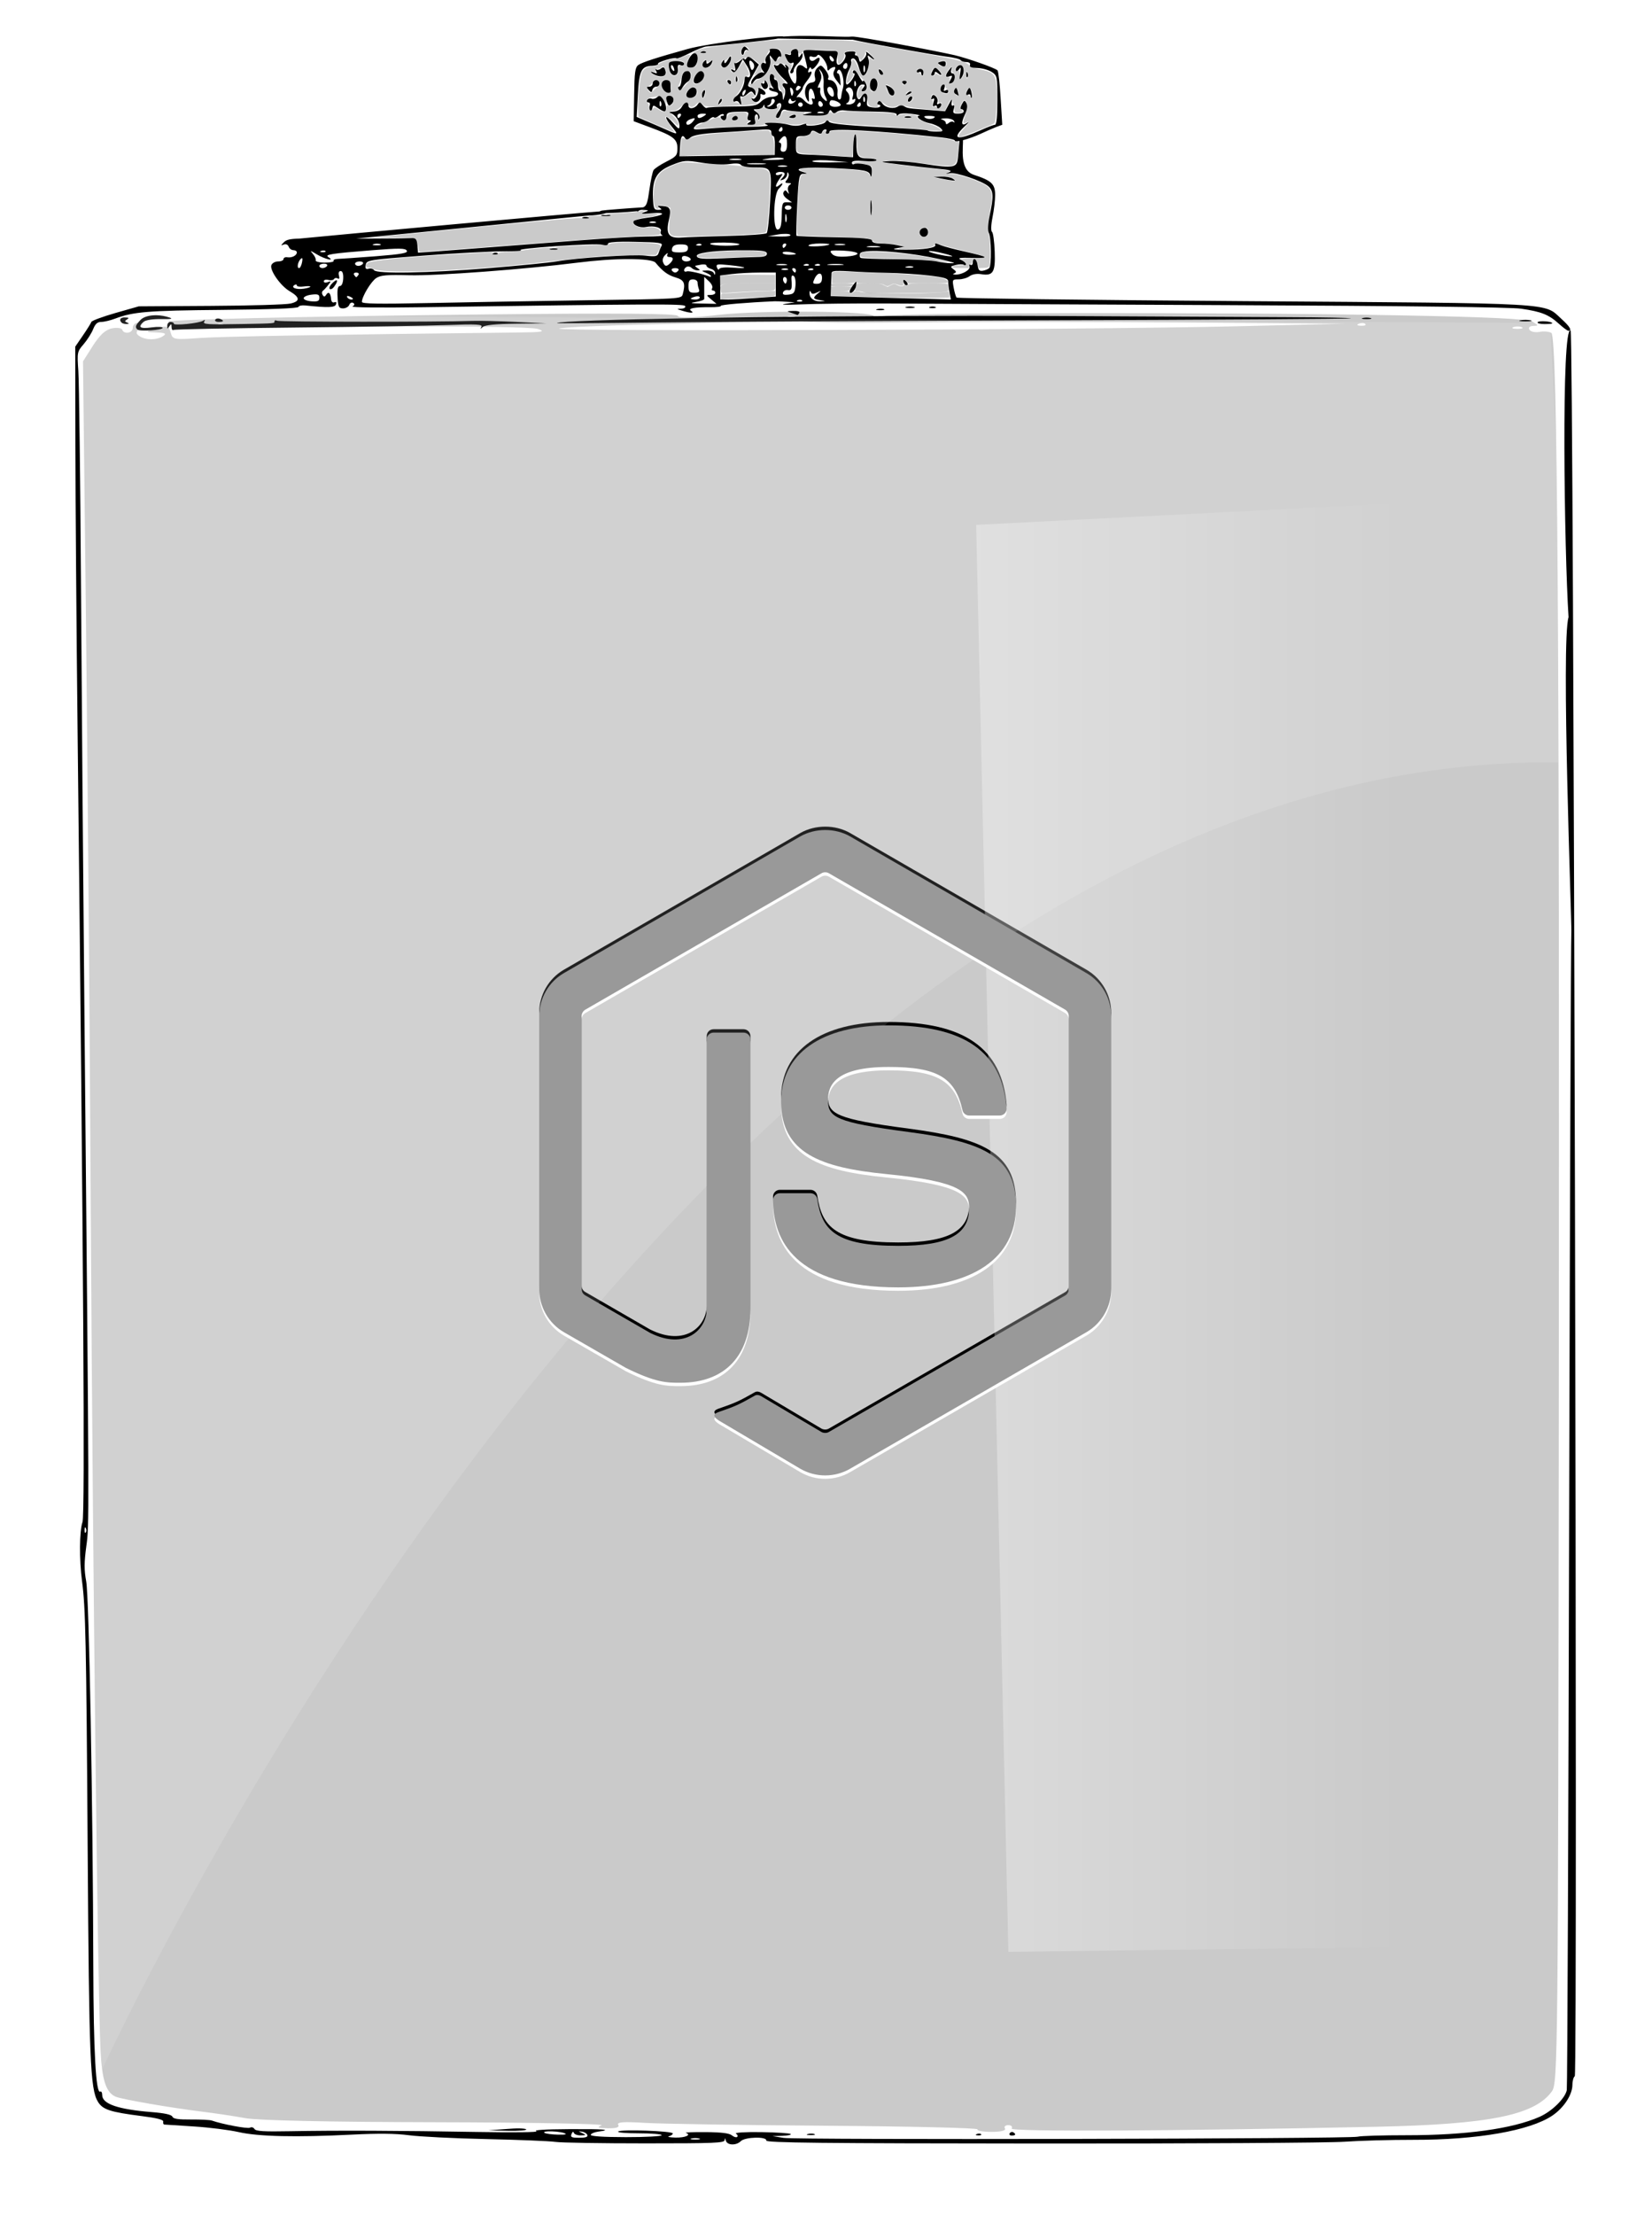 <?xml version="1.0" encoding="UTF-8" standalone="no"?>
<!-- Created with Inkscape (http://www.inkscape.org/) -->

<svg
   xmlns:osb="http://www.openswatchbook.org/uri/2009/osb"
   xmlns:dc="http://purl.org/dc/elements/1.1/"
   xmlns:cc="http://creativecommons.org/ns#"
   xmlns:rdf="http://www.w3.org/1999/02/22-rdf-syntax-ns#"
   xmlns:svg="http://www.w3.org/2000/svg"
   xmlns="http://www.w3.org/2000/svg"
   xmlns:xlink="http://www.w3.org/1999/xlink"
   xmlns:sodipodi="http://sodipodi.sourceforge.net/DTD/sodipodi-0.dtd"
   xmlns:inkscape="http://www.inkscape.org/namespaces/inkscape"
   width="348.508"
   height="466.988"
   id="svg2"
   version="1.1"
   inkscape:version="0.48.4 r9939"
   sodipodi:docname="Neues Dokument 1">
  <defs
     id="defs4">
    <linearGradient
       inkscape:collect="always"
       id="linearGradient3990">
      <stop
         style="stop-color:#ffffff;stop-opacity:1;"
         offset="0"
         id="stop3992" />
      <stop
         style="stop-color:#ffffff;stop-opacity:0;"
         offset="1"
         id="stop3994" />
    </linearGradient>
    <linearGradient
       id="linearGradient3841"
       osb:paint="solid">
      <stop
         style="stop-color:#000000;stop-opacity:1;"
         offset="0"
         id="stop3843" />
    </linearGradient>
    <filter
       inkscape:collect="always"
       id="filter3980"
       color-interpolation-filters="sRGB">
      <feGaussianBlur
         inkscape:collect="always"
         stdDeviation="5.213"
         id="feGaussianBlur3982" />
    </filter>
    <filter
       inkscape:collect="always"
       id="filter3984"
       color-interpolation-filters="sRGB">
      <feGaussianBlur
         inkscape:collect="always"
         stdDeviation="1.409"
         id="feGaussianBlur3986" />
    </filter>
    <linearGradient
       inkscape:collect="always"
       xlink:href="#linearGradient3990"
       id="linearGradient3996"
       x1="404.286"
       y1="307.005"
       x2="536.429"
       y2="307.005"
       gradientUnits="userSpaceOnUse" />
    <filter
       inkscape:collect="always"
       id="filter4042"
       x="-0.531"
       width="2.061"
       y="-0.161"
       height="1.322"
       color-interpolation-filters="sRGB">
      <feGaussianBlur
         inkscape:collect="always"
         stdDeviation="29.216"
         id="feGaussianBlur4044" />
    </filter>
  </defs>
  <sodipodi:namedview
     id="base"
     pagecolor="#ffffff"
     bordercolor="#666666"
     borderopacity="1.0"
     inkscape:pageopacity="0.0"
     inkscape:pageshadow="2"
     inkscape:zoom="1.4"
     inkscape:cx="166.2062"
     inkscape:cy="206.66385"
     inkscape:document-units="px"
     inkscape:current-layer="layer1"
     showgrid="false"
     fit-margin-top="5"
     fit-margin-left="5"
     fit-margin-bottom="5"
     fit-margin-right="5"
     inkscape:window-width="1920"
     inkscape:window-height="1025"
     inkscape:window-x="-3"
     inkscape:window-y="32"
     inkscape:window-maximized="1" />
  <g
     inkscape:label="Ebene 1"
     inkscape:groupmode="layer"
     id="layer1"
     transform="translate(-175.897,-53.176)">
    <g
       style="fill:#000000;fill-opacity:1"
       id="g4146"
       inkscape:label="ink_ext_XXXXXX"
       transform="matrix(4.24,0,0,-4.24,-342.723,364.652)">
      <g
         style="fill:#000000;fill-opacity:1"
         id="g4148"
         transform="scale(0.1,0.1)">
        <path
           inkscape:connector-curvature="0"
           d="m 1633.71,2.637 c -4.3,0 -8.57,1.125 -12.33,3.301 l -39.27,23.234 c -5.86,3.277 -3,4.441 -1.07,5.113 7.83,2.719 9.41,3.344 17.76,8.078 0.87,0.488 2.02,0.301 2.92,-0.223 l 30.16,-17.91 c 1.1,-0.609 2.64,-0.609 3.65,0 l 117.6,67.879 c 1.1,0.625 1.8,1.883 1.8,3.184 l 0,135.723 c 0,1.328 -0.7,2.57 -1.82,3.242 l -117.56,67.82 c -1.09,0.637 -2.53,0.637 -3.63,0 l -117.53,-67.84 c -1.14,-0.652 -1.86,-1.933 -1.86,-3.222 l 0,-135.723 c 0,-1.301 0.72,-2.527 1.85,-3.145 l 32.22,-18.613 c 17.48,-8.738 28.19,1.555 28.19,11.895 l 0,134.004 c 0,1.894 1.52,3.39 3.41,3.39 l 14.92,0 c 1.86,0 3.4,-1.496 3.4,-3.39 l 0,-134.004 c 0,-23.328 -12.7,-36.707 -34.82,-36.707 -6.8,0 -12.15,0 -27.09,7.363 l -30.84,17.754 c -7.62,4.402 -12.33,12.637 -12.33,21.453 l 0,135.723 c 0,8.82 4.71,17.05 12.33,21.433 l 117.61,67.961 c 7.44,4.207 17.33,4.207 24.71,0 l 117.6,-67.961 c 7.62,-4.402 12.35,-12.613 12.35,-21.433 l 0,-135.723 c 0,-8.816 -4.73,-17.02 -12.35,-21.453 L 1646.09,5.938 c -3.76,-2.176 -8.02,-3.301 -12.38,-3.301"
           style="fill:#000000;fill-opacity:1;fill-rule:nonzero;stroke:none"
           id="path4150" />
        <path
           inkscape:connector-curvature="0"
           d="m 1670.04,96.144 c -51.47,0 -62.25,23.622 -62.25,43.434 0,1.887 1.52,3.391 3.4,3.391 l 15.21,0 c 1.7,0 3.11,-1.223 3.38,-2.879 2.29,-15.481 9.14,-23.293 40.26,-23.293 24.77,0 35.32,5.605 35.32,18.75 0,7.578 -2.99,13.203 -41.49,16.973 -32.18,3.183 -52.08,10.293 -52.08,36.035 0,23.73 20,37.883 53.53,37.883 37.68,0 56.32,-13.079 58.68,-41.133 0.09,-0.969 -0.25,-1.895 -0.89,-2.617 -0.65,-0.676 -1.55,-1.086 -2.49,-1.086 l -15.27,0 c -1.58,0 -2.98,1.125 -3.3,2.656 -3.66,16.289 -12.57,21.496 -36.73,21.496 -27.05,0 -30.19,-9.426 -30.19,-16.484 0,-8.555 3.71,-11.047 40.23,-15.879 36.14,-4.778 53.31,-11.543 53.31,-36.946 0,-25.625 -21.37,-40.3 -58.63,-40.3"
           style="fill:#000000;fill-opacity:1;fill-rule:nonzero;stroke:none"
           id="path4152" />
      </g>
    </g>
    <path
       style="fill:#000000;fill-opacity:1;fill-rule:nonzero;stroke:none"
       d="m 347.808,60.763 c -2.371,-0.031 -4.446,-0.031 -6.624,0.112 -0.795,-0.352 -15.616,1.344 -20.256,2.638 -6.642,1.853 -9.589,2.8 -10.375,3.375 -0.67,0.49 -0.804,1.532 -0.875,6.219 l -0.094,5.625 3.438,1.281 c 4.934,1.832 5.781,2.473 5.781,4.438 0,1.483 -0.231,1.742 -2.344,2.812 -1.28,0.649 -2.478,1.452 -2.688,1.781 -0.209,0.33 -0.603,2.187 -0.875,4.125 -0.387,2.755 -0.575,3.403 -1.312,3.719 -3.021,0.176 -8.385,0.6 -8.719,0.688 -0.201,0.053 -0.491,0.134 -0.393,0.172 -5.491,0.376 -56.277,5.018 -63.419,5.734 -2.041,0.056 -2.753,0.248 -3.25,0.75 -0.707,0.714 -0.707,0.755 -0.031,0.5 0.462,-0.174 0.861,0.025 1.031,0.469 0.155,0.404 0.602,0.719 1,0.719 0.398,0 0.719,0.224 0.719,0.469 0,0.652 -1.051,1.187 -2,1.031 -0.454,-0.075 -0.812,0.099 -0.812,0.375 0,0.276 -0.504,0.5 -1.125,0.5 -0.621,0 -1.273,0.351 -1.438,0.781 -0.399,1.039 1.896,4.335 3.812,5.469 2.247,1.329 2.319,2.131 0.25,2.625 -0.963,0.23 -8.573,0.453 -16.906,0.5 l -15.125,0.094 -4.938,1.406 c -2.702,0.777 -4.974,1.619 -5.062,1.875 -0.088,0.256 -0.885,1.542 -1.781,2.844 l -1.625,2.375 0.031,20.875 c 0.014,11.481 0.224,38.81 0.469,60.75 1.24,111.276 1.572,164.637 1.031,166.188 -0.65,1.864 -0.705,7.906 -0.094,12.5 0.731,5.493 0.893,12.403 1.188,56.906 0.29,43.847 0.532,50.142 2.156,52.812 1.017,1.672 2.583,2.181 9.281,3.031 3.148,0.4 4.581,0.761 4.5,1.156 -0.065,0.318 0.024,0.603 0.219,0.625 0.195,0.022 3.036,0.2 6.281,0.406 3.246,0.206 7.49,0.744 9.438,1.188 4.15,0.945 12.09,1.125 23.844,0.531 5.526,-0.279 9.268,-0.245 12.031,0.125 2.207,0.296 9.539,0.668 16.312,0.812 6.774,0.145 13.339,0.415 14.594,0.594 1.255,0.179 9.796,0.312 18.969,0.312 14.486,0 16.703,-0.072 16.75,-0.688 0.039,-0.507 0.095,-0.498 0.25,0.094 0.268,1.024 2.179,1.102 3.156,0.125 0.9,-0.9 5.552,-1.009 5.375,-0.125 -0.094,0.469 11.783,0.595 57.969,0.625 31.937,0.021 60.723,-0.143 63.969,-0.375 3.246,-0.232 9.823,-0.416 14.625,-0.406 13.347,0.027 24.524,-1.92 29.25,-5.094 2.424,-1.628 4.25,-4.405 4.25,-6.5 10e-4,-0.829 0.24,-1.652 0.5,-1.812 0.639,-0.395 -0.236,-368.062 -0.875,-368.062 -2.012,-1.206 -1.347,46.643 -0.438,60.438 -1.613,5.14 0.683,64.66 0.594,66.156 -0.101,1.688 -0.312,57.138 -0.469,123.219 -0.156,66.081 -0.377,120.608 -0.5,121.188 -0.374,1.762 -3.151,4.476 -5.75,5.625 -5.685,2.514 -15.538,3.88 -27.969,3.875 -5.063,-0.002 -9.757,0.136 -10.406,0.312 -1.701,0.462 -118.273,0.703 -121.094,0.25 l -2.344,-0.375 2.062,-0.062 c 1.147,-0.035 1.953,-0.203 1.781,-0.375 -0.172,-0.172 -2.983,-0.356 -6.25,-0.406 -3.267,-0.051 -5.65,0.104 -5.312,0.312 0.337,0.208 0.462,0.507 0.281,0.688 -0.181,0.181 -0.689,0.049 -1.125,-0.312 -0.554,-0.46 -2.209,-0.664 -5.531,-0.688 -2.611,-0.018 -4.503,0.051 -4.188,0.156 1.271,0.424 -0.108,1.051 -2.188,1 -1.218,-0.03 -1.829,-0.163 -1.375,-0.281 0.454,-0.119 0.812,-0.381 0.812,-0.594 0,-0.518 -10.96,-0.904 -11.531,-0.406 -0.247,0.215 1.727,0.375 4.375,0.375 2.648,0 4.812,0.181 4.812,0.406 0,0.225 -3.4,0.413 -7.562,0.406 -4.901,-0.008 -7.51,-0.19 -7.406,-0.5 0.088,-0.263 0.772,-0.555 1.531,-0.656 3.19,-0.427 1.328,-0.576 -6.188,-0.531 -5.016,0.03 -7.554,0.187 -6.812,0.438 0.663,0.224 -4.808,0.292 -12.5,0.156 -15.705,-0.277 -29.521,-0.346 -39.594,-0.156 -5.384,0.101 -7.08,0.008 -7.375,-0.469 -0.211,-0.341 -0.634,-0.469 -0.938,-0.281 -0.467,0.289 -5.758,-0.699 -8.062,-1.5 -0.389,-0.135 -2.35,-0.234 -4.375,-0.219 -2.666,0.02 -3.761,-0.135 -3.938,-0.594 -0.163,-0.425 -1.594,-0.749 -4.344,-0.969 -7.119,-0.568 -10.469,-1.719 -10.469,-3.594 0,-0.529 -0.187,-0.854 -0.406,-0.719 -0.922,0.57 -1.428,-8.524 -1.469,-26.375 -0.078,-33.827 -0.889,-77.905 -1.5,-81.219 -0.448,-2.43 -0.43,-4.012 0.031,-7.438 0.614,-4.553 0.625,-2.69 -0.406,-112.469 -0.246,-26.225 -0.574,-66.49 -0.719,-89.469 -0.144,-22.979 -0.408,-43.584 -0.562,-45.812 -0.276,-3.98 -0.236,-4.072 1.125,-5.656 0.762,-0.887 1.662,-2.312 2,-3.156 0.45,-1.123 0.903,-1.531 1.719,-1.531 0.612,0 1.927,-0.319 2.906,-0.688 3.845,-1.449 6.892,-1.702 22.5,-1.844 10.233,-0.093 16.086,-0.321 16.188,-0.625 0.087,-0.262 0.73,-0.387 1.438,-0.312 4.915,0.514 6.213,0.447 6.469,-0.219 0.168,-0.437 0.048,-0.588 -0.344,-0.438 -0.371,0.142 -0.645,-0.151 -0.688,-0.719 -0.095,-1.264 -0.555,-1.645 -1.031,-0.875 -0.299,0.484 -0.475,0.476 -0.75,0.031 -0.196,-0.316 -0.166,-0.709 0.062,-0.875 0.228,-0.166 0.736,-0.716 1.125,-1.219 0.644,-0.831 0.626,-0.875 -0.125,-0.594 -0.47,0.176 -0.812,0.104 -0.812,-0.188 0,-0.282 0.418,-0.417 0.938,-0.281 0.519,0.136 1.071,0.052 1.219,-0.188 0.148,-0.24 0.499,-0.3 0.781,-0.125 0.329,0.204 0.407,-0.023 0.25,-0.625 -0.151,-0.576 0.004,-0.938 0.375,-0.938 0.386,0 0.582,0.59 0.531,1.594 -0.047,0.933 -0.323,1.562 -0.688,1.562 -0.441,0.002 -0.602,0.681 -0.5,2.375 0.123,2.054 0.276,2.344 1.156,2.344 0.556,5e-5 1.157,-0.344 1.312,-0.75 0.156,-0.406 0.523,-0.585 0.812,-0.406 0.369,0.228 0.325,0.465 -0.125,0.75 -0.36,0.228 6.17,0.281 14.938,0.156 48.493,-0.693 54.927,-0.722 55.219,-0.25 0.172,0.278 -0.16,0.536 -0.781,0.562 -1.075,0.046 -1.071,0.033 0.094,0.406 1.705,0.546 2.79,0.583 1.969,0.062 -0.824,-0.522 0.699,-0.816 4,-0.781 1.338,0.014 2.354,-0.112 2.25,-0.281 -0.146,-0.238 5.461,-0.717 11.375,-0.969 0.26,-0.011 1.305,0.024 2.344,0.094 l 1.906,0.125 -2.125,0.344 c -1.168,0.18 0.327,0.226 3.312,0.094 2.986,-0.132 11.475,-0.23 18.875,-0.188 7.4,0.042 39.594,0.205 71.531,0.344 37.43,0.163 59.311,0.424 61.594,0.75 4.263,0.609 5.866,1.247 8,3.188 0.891,0.81 1.787,1.469 2,1.469 0.837,0 0.308,-0.895 -1.469,-2.5 -3.834,-3.464 0.013,-3.267 -67.062,-3.75 -33.105,-0.238 -60.357,-0.575 -60.531,-0.75 -0.175,-0.175 -0.446,-1.12 -0.625,-2.094 -0.315,-1.716 -0.274,-1.75 1.062,-1.75 0.758,0 1.784,-0.293 2.281,-0.656 0.553,-0.404 1.494,-0.591 2.438,-0.438 2.56,0.415 3.043,-0.381 2.875,-4.781 -0.08,-2.098 -0.327,-3.955 -0.562,-4.125 -0.253,-0.183 -0.229,-1.425 0.094,-3.031 0.3,-1.496 0.562,-3.608 0.562,-4.719 0,-2.345 -0.729,-3.062 -4.469,-4.281 -3.151,-1.027 -2.223,-5.668 -2.317,-7.692 l -0.688,0.022 -0.366,4.013 c -0.218,2.087 -0.632,2.378 -7.161,1.344 -2.556,-0.405 -5.805,-0.674 -7.219,-0.594 -2.367,0.134 -2.19,0.179 2.156,0.719 2.596,0.323 6.214,0.742 8.031,0.906 2.495,0.226 3.057,0.4 2.344,0.719 -0.87,0.389 -0.852,0.404 0.125,0.219 1.319,-0.25 6.909,1.653 8.156,2.781 1.061,0.96 1.108,2.154 0.25,6.125 -0.371,1.715 -0.437,3.169 -0.188,3.656 0.542,1.059 0.615,6.937 0.094,7.438 -0.223,0.215 -0.824,0.476 -1.344,0.562 -0.727,0.121 -0.979,-0.156 -1.094,-1.156 -0.156,-1.36 -1.031,-1.837 -1.031,-0.562 0,0.405 -0.212,0.627 -0.469,0.469 -0.257,-0.159 -0.356,-0.013 -0.219,0.344 0.268,0.698 -1.629,1.782 -3,1.719 -0.531,-0.025 -0.594,-0.118 -0.188,-0.281 0.466,-0.187 0.424,-0.397 -0.188,-0.844 -0.731,-0.534 -0.686,-0.616 0.469,-0.906 0.702,-0.176 1.471,-0.184 1.719,-0.031 0.248,0.153 0.438,0.079 0.438,-0.156 0,-0.235 -0.478,-0.643 -1.062,-0.906 -0.82,-0.369 -0.26,-0.468 2.438,-0.406 3.834,0.087 3.49,-0.17 -1.844,-1.375 -1.947,-0.44 -4.07,-0.987 -4.719,-1.25 -1.323,-0.537 -1.45,-0.562 -1.281,-0.062 0.189,0.558 -2.425,0.976 -6.25,0.969 -2.477,-0.004 -3.062,-0.099 -1.906,-0.312 l 1.656,-0.312 -1.594,-0.344 c -0.876,-0.187 -2.431,-0.344 -3.438,-0.344 -1.147,0 -1.812,-0.224 -1.812,-0.594 -0.002,-0.443 -1.989,-0.616 -7.906,-0.719 -4.337,-0.076 -7.94,-0.221 -8.031,-0.312 -0.091,-0.091 -0.027,-3.061 0.156,-6.594 0.316,-6.089 0.402,-6.424 1.344,-6.469 0.875,-0.041 0.852,-0.089 -0.188,-0.406 -2.452,-0.748 0.521,-1.09 6.625,-0.781 6.662,0.337 7.382,0.473 7.688,1.625 0.114,0.432 0.22,0.127 0.25,-0.688 0.049,-1.336 -0.097,-1.5 -1.594,-1.781 -0.913,-0.171 -1.87,-0.189 -2.125,-0.031 -0.255,0.158 -0.469,0.026 -0.469,-0.281 0,-0.388 0.789,-0.493 2.594,-0.344 1.428,0.118 2.594,0.029 2.594,-0.188 0,-0.216 -0.833,-0.375 -1.844,-0.375 -2.084,0 -2.406,-0.48 -2.406,-3.438 0,-2.684 -0.603,-1.821 -0.656,0.938 l -0.031,2.25 -3.094,-0.188 c -1.688,-0.117 -4.019,-0.273 -5.188,-0.312 -3.933,-0.135 -3.781,-0.044 -3.781,-2.094 0,-1.788 0.083,-1.875 1.438,-1.875 0.816,0 1.537,-0.296 1.688,-0.688 0.213,-0.556 0.468,-0.586 1.25,-0.125 0.758,0.446 0.988,0.433 1.156,-0.031 0.118,-0.325 0.434,-0.562 0.688,-0.562 0.253,0 0.317,0.209 0.156,0.469 -0.161,0.26 -0.056,0.469 0.219,0.469 0.275,0 0.5,-0.222 0.5,-0.5 0,-0.728 9.878,-0.21 23.469,1.25 1.623,0.174 2.969,0.486 2.969,0.688 0,0.479 3.04,-0.326 5.438,-1.438 1.039,-0.482 2.479,-1.119 3.219,-1.406 l 1.344,-0.5 -0.344,-5.562 c -0.183,-3.045 -0.466,-5.701 -0.656,-5.906 -0.45,-0.485 -6.269,-2.539 -9,-3.188 -3.19,-0.757 -20.529,-4.067 -21.712,-3.935 -1.183,0.132 -5.201,-0.093 -7.815,-0.127 z m -7.795,0.54 15.772,0.25 c 2.677,0.654 18.34,3.391 19.737,3.554 1.51,0.175 2.887,0.516 3.031,0.75 0.145,0.234 0.687,0.406 1.219,0.406 0.588,0 0.89,0.261 0.75,0.625 -0.16,0.416 0.297,0.592 1.562,0.625 1.002,0.026 2.377,0.415 3.031,0.844 1.152,0.755 1.188,0.919 1.188,5.938 0,3.348 -0.175,5.188 -0.5,5.188 -0.276,0 -1.622,0.515 -2.969,1.125 -5.007,2.268 -6.323,1.988 -3.5,-0.719 0.844,-0.809 1.148,-1.206 0.688,-0.875 -1.255,0.901 -1.483,0.249 -0.594,-1.625 0.539,-1.135 0.641,-1.937 0.344,-2.469 -0.391,-0.699 -0.481,-0.661 -0.969,0.25 -0.357,0.666 -0.382,1.031 -0.062,1.031 0.269,0 0.469,0.209 0.469,0.469 0,0.26 -0.521,0.469 -1.188,0.469 -1.021,0 -1.175,-0.155 -0.906,-1 0.199,-0.628 0.143,-0.904 -0.156,-0.719 -0.289,0.178 -0.406,-0.141 -0.281,-0.781 0.148,-0.761 -0.019,-0.622 -0.594,0.469 l -0.812,1.531 -3.438,-0.281 c -4.324,-0.334 -4.505,-0.347 -5.25,-0.812 -0.336,-0.21 -0.874,-0.201 -1.188,0.031 -0.887,0.657 -2.663,0.368 -3.344,-0.562 -0.429,-0.587 -0.735,-0.691 -0.969,-0.312 -0.185,0.299 -0.103,0.531 0.188,0.531 0.291,0 0.415,0.19 0.281,0.406 -0.134,0.216 -0.852,0.296 -1.594,0.188 -1.189,-0.175 -1.303,-0.35 -1.125,-1.562 0.219,-1.495 -0.547,-1.882 -1.25,-0.625 -0.31,0.554 -0.532,0.622 -0.781,0.219 -0.54,-0.873 0.159,-2.875 1,-2.875 0.619,0 0.668,0.139 0.188,0.719 -0.371,0.447 -0.41,0.719 -0.094,0.719 0.819,0 1.112,-0.892 0.594,-1.781 -0.266,-0.456 -0.512,-0.603 -0.531,-0.344 -0.019,0.26 -0.405,-0.243 -0.875,-1.125 -0.532,-0.999 -0.979,-1.4 -1.188,-1.062 -0.184,0.297 -0.1,0.531 0.188,0.531 0.548,0 -0.936,2.318 -1.5,2.344 -0.482,0.022 -0.177,-1.967 0.5,-3.219 0.327,-0.605 0.5,-1.362 0.375,-1.688 -0.125,-0.326 0.071,-0.594 0.438,-0.594 0.373,0 0.884,0.8 1.156,1.812 0.268,0.995 0.681,1.812 0.938,1.812 0.71,0 1.482,-2.345 1.125,-3.469 -0.28,-0.881 -0.249,-0.945 0.438,-0.375 1.159,0.962 0.937,0.354 -0.25,-0.688 -0.564,-0.495 -0.864,-0.647 -0.688,-0.344 0.177,0.304 -0.074,0.918 -0.531,1.375 -0.767,0.767 -0.828,0.763 -0.969,0.031 -0.084,-0.436 -0.369,-0.781 -0.625,-0.781 -0.256,0 -0.32,-0.204 -0.156,-0.469 0.182,-0.295 -0.252,-0.442 -1.125,-0.375 -0.926,0.071 -1.296,0.274 -1.031,0.594 0.242,0.293 0.049,0.924 -0.469,1.562 -1.008,1.243 -1.628,0.662 -1.188,-1.094 0.242,-0.966 0.118,-1.165 -0.781,-1.156 -0.589,0.006 -2.315,-0.06 -3.812,-0.156 -2.315,-0.149 -2.688,-0.044 -2.5,0.594 0.122,0.413 0.377,1.377 0.562,2.156 0.301,1.268 0.248,1.346 -0.438,0.781 -1.108,-0.913 -1.813,-0.225 -1.656,1.594 0.075,0.869 -0.02,1.707 -0.188,1.875 -0.403,0.403 -1.721,-2.202 -1.469,-2.906 0.108,-0.301 -0.061,-0.713 -0.375,-0.906 -0.385,-0.238 -0.451,-0.135 -0.219,0.312 0.189,0.365 0.04,0.282 -0.344,-0.188 -0.452,-0.553 -0.828,-0.672 -1.031,-0.344 -0.173,0.279 -0.511,0.366 -0.75,0.219 -0.995,-0.615 0.266,1.544 1.625,2.781 0.852,0.776 1.134,1.247 0.656,1.094 -0.879,-0.281 -1.1,0.164 -0.438,0.906 0.221,0.247 0.257,0.976 0.062,1.625 -0.338,1.127 -0.361,1.139 -0.406,0.125 -0.026,-0.584 -0.24,-1.062 -0.5,-1.062 -0.26,0 -0.5,-0.538 -0.5,-1.188 0,-0.649 -0.209,-1.188 -0.469,-1.188 -0.26,0 -0.409,-0.239 -0.344,-0.531 0.065,-0.292 -0.128,-0.605 -0.438,-0.719 -0.698,-0.257 -0.65,1.699 0.062,2.656 0.381,0.512 0.35,0.579 -0.094,0.312 -0.325,-0.195 -0.594,-0.132 -0.594,0.125 0,0.257 0.478,0.511 1.062,0.594 1.406,0.2 0.93,1.109 -0.594,1.125 -0.656,0.007 -1.643,0.456 -2.188,1 -0.876,0.876 -1.569,0.994 -6.062,1.031 -2.793,0.023 -5.208,0.145 -5.344,0.281 -0.136,0.136 -0.53,-0.112 -0.875,-0.562 -0.532,-0.694 -0.687,-0.728 -1.062,-0.156 -0.594,0.904 -1.938,1.085 -1.938,0.25 0,-0.976 -0.823,-0.841 -1.406,0.25 -0.304,0.568 -1.01,0.978 -1.781,1 -0.767,0.022 -1.017,0.148 -0.594,0.312 1.02,0.397 1.88,1.626 1.875,2.719 -0.003,0.79 -0.237,0.68 -1.406,-0.688 -0.768,-0.899 -1.406,-1.389 -1.406,-1.094 0,0.295 0.547,1.17 1.219,1.969 1.453,1.726 1.362,1.748 -1.562,0.438 -1.24,-0.556 -3.062,-1.332 -4.062,-1.75 l -1.812,-0.781 0.25,-4.688 c 0.297,-5.16 0.744,-6.008 3.062,-6.094 0.773,-0.029 1.3,-0.224 1.188,-0.406 -0.226,-0.369 3.571,-1.492 3.906,-1.156 0.116,0.116 1.412,-0.408 2.875,-1.156 1.463,-0.748 3.031,-1.34 3.438,-1.344 0.395,-0.004 13.883,-1.349 15.085,-1.679 z m -7.054,1.679 c -0.148,0.004 -0.289,0.147 -0.469,0.438 -0.232,0.375 -0.265,0.915 -0.094,1.188 0.181,0.288 0.373,0.14 0.469,-0.344 0.094,-0.476 0.402,-0.709 0.719,-0.531 0.338,0.189 0.309,0.055 -0.062,-0.344 -0.26,-0.279 -0.415,-0.41 -0.562,-0.406 z m 5.781,0.469 c -0.387,0.045 -0.589,0.161 -0.469,0.281 0.161,0.161 -0.014,0.608 -0.406,1 -0.392,0.392 -0.611,1.006 -0.469,1.375 0.142,0.369 0.083,0.554 -0.156,0.406 -0.755,-0.466 -1.096,0.719 -0.438,1.531 0.414,0.511 0.439,0.663 0.062,0.438 -0.639,-0.384 -2.511,1.226 -2.5,2.156 0.005,0.392 0.172,0.345 0.469,-0.125 0.246,-0.389 0.608,-0.712 0.812,-0.719 1.504,-0.05 3.061,-2.341 2.75,-4.062 -0.193,-1.07 -0.177,-1.075 0.469,-0.219 0.609,0.808 0.7,0.825 0.969,0.125 0.164,-0.428 0.479,-0.66 0.688,-0.531 0.208,0.129 0.261,-0.199 0.125,-0.719 -0.166,-0.633 -0.63,-0.938 -1.438,-0.938 -0.166,0 -0.34,-0.015 -0.469,0 z m 5.094,0.062 c -0.106,-0.017 -0.225,-0.002 -0.375,0.031 -0.454,0.099 -0.763,0.472 -0.688,0.812 0.086,0.386 -0.14,0.518 -0.594,0.344 -0.857,-0.329 -0.89,-0.097 -0.219,1.156 0.273,0.51 0.691,0.777 0.938,0.625 0.584,-0.361 0.578,0.112 -0.031,1.25 -0.337,0.629 -0.337,0.906 0,0.906 0.269,0 0.469,-0.276 0.469,-0.625 0,-0.349 0.418,-1.03 0.938,-1.5 0.519,-0.47 0.943,-1.211 0.938,-1.625 -0.006,-0.659 -0.037,-0.651 -0.438,-0.031 -0.368,0.569 -0.463,0.506 -0.469,-0.375 -0.004,-0.598 -0.151,-0.916 -0.469,-0.969 z m -19.688,0.469 c -0.088,0.015 -0.165,0.06 -0.25,0.094 -0.377,0.151 -0.269,0.259 0.281,0.281 0.498,0.021 0.782,-0.093 0.625,-0.25 -0.118,-0.118 -0.391,-0.17 -0.656,-0.125 z m -1.75,0.406 c -0.705,0 -1.879,2.199 -1.5,2.812 0.133,0.216 0.668,0.292 1.188,0.156 1.103,-0.288 1.385,-2.969 0.312,-2.969 z m 26.094,0.344 c 0.606,-0.025 1.929,1.735 1.938,2.781 0.004,0.485 0.15,0.67 0.344,0.406 0.191,-0.26 0.633,-0.525 0.969,-0.594 0.447,-0.091 0.489,0.097 0.156,0.719 -0.333,0.622 -0.222,1.176 0.438,2.031 l 0.906,1.156 -0.094,-1.312 c -0.052,-0.714 -0.282,-1.281 -0.5,-1.281 -0.218,0 -0.244,-0.238 -0.062,-0.531 0.682,-1.103 1.618,2 1.125,3.719 -0.192,0.667 -0.303,1.289 -0.375,1.906 -0.04,0.34 -0.275,0.514 -0.5,0.375 -0.224,-0.139 -0.326,-0.838 -0.25,-1.531 0.14,-1.273 -0.707,-2.531 -1.688,-2.531 -0.294,0 -0.412,-0.207 -0.25,-0.469 0.162,-0.262 -0.112,-1.005 -0.625,-1.656 -0.869,-1.105 -0.987,-1.138 -1.719,-0.406 -0.493,0.492 -0.67,1.198 -0.5,1.875 0.216,0.861 0.035,1.098 -0.812,1.219 -1.214,0.172 -1.677,2.16 -0.844,3.562 0.412,0.693 0.469,0.592 0.375,-0.656 -0.142,-1.89 0.658,-2.246 1.125,-0.5 0.238,0.89 0.163,1.185 -0.188,0.969 -0.326,-0.202 -0.379,-0.031 -0.188,0.469 0.423,1.101 -0.738,0.996 -1.781,-0.156 -0.464,-0.513 -1.085,-0.793 -1.375,-0.625 -0.29,0.168 -0.173,-0.106 0.281,-0.625 0.454,-0.519 0.844,-1.114 0.844,-1.312 0,-0.198 0.418,-0.902 0.938,-1.562 0.996,-1.266 1.256,-2.268 0.469,-1.781 -0.279,0.172 -0.346,-0.037 -0.156,-0.531 0.201,-0.523 0.41,-0.614 0.531,-0.25 0.118,0.355 0.537,0.092 1.125,-0.656 1.012,-1.287 0.838,-2.122 -0.25,-1.219 -0.631,0.523 -1.25,0.286 -1.25,-0.469 0,-0.208 0.293,-0.264 0.656,-0.125 0.363,0.139 0.823,0.036 1,-0.25 0.052,-0.084 0.101,-0.153 0.188,-0.156 z m 2.562,0.219 c 0.097,0.012 0.237,0.112 0.406,0.281 0.307,0.307 0.447,0.678 0.312,0.812 -0.315,0.315 -0.875,-0.245 -0.875,-0.875 0,-0.148 0.059,-0.231 0.156,-0.219 z m -21.062,0.125 c -0.113,-0.002 -0.292,0.246 -0.562,0.719 -0.408,0.714 -0.704,0.897 -0.719,0.469 -0.021,-0.621 -0.083,-0.61 -0.469,0 -0.29,0.459 -0.248,0.827 0.125,1.062 0.647,0.41 1.776,-0.855 1.75,-1.969 -0.004,-0.177 -0.057,-0.28 -0.125,-0.281 z m 3.75,0.094 c -0.15,0.012 -0.265,0.109 -0.375,0.281 -0.21,0.33 -0.401,0.391 -0.406,0.156 -0.004,-0.235 -0.4,-0.087 -0.875,0.344 -0.475,0.43 -1,0.656 -1.156,0.5 -0.156,-0.156 -0.153,0.196 0,0.781 0.193,0.736 0.128,0.983 -0.25,0.75 -0.301,-0.186 -0.562,-0.255 -0.562,-0.125 0,0.13 0.22,0.378 0.469,0.531 0.249,0.154 0.791,-0.392 1.219,-1.219 l 0.781,-1.5 0.938,1.469 c 0.888,1.403 0.808,2.764 -0.125,2.188 -0.242,-0.149 -0.438,0.149 -0.438,0.688 0,1.131 -0.924,2.92 -1.781,3.469 -0.325,0.208 -0.594,0.613 -0.594,0.875 0,0.262 0.196,0.337 0.438,0.188 0.242,-0.149 0.587,-0.045 0.75,0.219 0.489,0.791 0.653,0.535 0.375,-0.594 -0.144,-0.584 -0.087,-0.883 0.125,-0.688 0.212,0.195 0.759,-0.024 1.25,-0.469 0.771,-0.697 0.968,-0.72 1.344,-0.125 0.359,0.567 0.431,0.559 0.438,-0.156 0.004,-0.479 -0.42,-0.99 -0.938,-1.125 -0.91,-0.238 -0.895,-0.328 0.344,-2.531 l 1.281,-2.281 -1.125,-0.969 c -0.543,-0.471 -0.874,-0.676 -1.125,-0.656 z m -8.938,0.688 c -0.083,-0.016 -0.213,0.088 -0.406,0.281 -0.289,0.289 -0.386,0.76 -0.219,1.031 0.397,0.643 1.545,0.192 1.906,-0.75 0.236,-0.614 0.16,-0.652 -0.438,-0.156 -0.582,0.483 -0.719,0.474 -0.719,-0.031 0,-0.229 -0.042,-0.359 -0.125,-0.375 z m 9.344,0.094 c 0.135,-0.018 0.331,0.121 0.594,0.438 0.294,0.354 0.351,0.884 0.125,1.25 -0.299,0.484 -0.467,0.386 -0.719,-0.406 -0.251,-0.789 -0.225,-1.25 0,-1.281 z m -15.812,0.094 c -0.526,0.016 -1.007,0.1 -1.219,0.312 -0.183,0.183 -0.17,0.884 0,1.562 0.401,1.599 1.962,1.436 1.781,-0.188 -0.09,-0.808 0.069,-1.014 0.594,-0.812 0.394,0.151 0.719,0.006 0.719,-0.312 0,-0.382 -0.999,-0.589 -1.875,-0.562 z m 56.562,0.031 c -0.123,0.004 -0.274,0.02 -0.438,0.062 -0.748,0.196 -0.823,0.353 -0.344,0.656 0.917,0.582 1.312,0.503 1.312,-0.25 0,-0.33 -0.163,-0.482 -0.531,-0.469 z m -20.5,0.375 c 0.169,0.007 0.281,0.196 0.281,0.5 0,0.405 -0.209,0.75 -0.469,0.75 -0.26,0 -0.469,-0.224 -0.469,-0.469 0,-0.244 0.209,-0.558 0.469,-0.719 0.065,-0.04 0.131,-0.065 0.188,-0.062 z m -36.781,0.438 c 0.123,0.03 0.291,0.231 0.406,0.531 0.319,0.832 0.028,1.003 -0.438,0.25 -0.171,-0.277 -0.186,-0.626 -0.062,-0.75 0.031,-0.031 0.053,-0.041 0.094,-0.031 z m 60.875,0 c -0.538,-0.008 -1.256,0.869 -0.875,1.25 0.13,0.13 0.442,-0.087 0.688,-0.469 0.304,-0.474 0.344,-0.158 0.156,0.969 -0.208,1.248 -0.131,1.472 0.25,0.938 0.659,-0.925 0.662,-2.216 0,-2.625 -0.066,-0.041 -0.142,-0.061 -0.219,-0.062 z m -20.281,0.062 c 0.029,0.011 0.061,0.075 0.094,0.156 0.131,0.325 0.131,0.863 0,1.188 -0.131,0.325 -0.25,0.055 -0.25,-0.594 0,-0.487 0.071,-0.782 0.156,-0.75 z m 18.469,0.344 c -0.061,0.013 -0.236,0.212 -0.531,0.594 -0.922,1.192 -0.893,1.741 0.062,1.375 0.648,-0.249 0.676,-0.135 0.219,0.719 -0.449,0.839 -0.413,0.949 0.188,0.719 0.822,-0.315 0.979,-2.062 0.188,-2.062 -0.293,0 -0.38,-0.381 -0.219,-0.844 0.12,-0.344 0.155,-0.513 0.094,-0.5 z m -60.812,0.094 c -0.145,-0.042 -0.325,0.053 -0.562,0.25 -0.345,0.287 -0.788,0.349 -1,0.156 -0.21,-0.192 -0.214,-0.025 0,0.344 0.301,0.518 0.198,0.578 -0.5,0.312 -0.584,-0.222 -0.742,-0.2 -0.438,0.094 0.26,0.25 0.887,0.546 1.406,0.656 1.221,0.259 1.854,-0.279 1.469,-1.281 -0.115,-0.3 -0.23,-0.489 -0.375,-0.531 z m 57.281,0.094 c -0.168,0.038 -0.308,0.239 -0.531,0.656 -0.345,0.644 -0.361,0.969 -0.031,0.969 0.269,0 0.5,-0.24 0.5,-0.531 0,-0.366 0.229,-0.344 0.719,0.062 0.908,0.754 0.903,0.153 0,-0.75 -0.3,-0.3 -0.488,-0.444 -0.656,-0.406 z m -3.125,0.219 c -0.389,0 -0.719,0.225 -0.719,0.5 0,0.275 0.209,0.348 0.469,0.188 0.26,-0.16 0.469,-0.056 0.469,0.219 0,0.275 0.12,0.5 0.25,0.5 0.13,0 0.219,-0.329 0.219,-0.719 0,-0.389 -0.298,-0.688 -0.688,-0.688 z m -21.344,0.031 c 0.025,-0.025 0.176,0.171 0.469,0.531 0.363,0.447 0.576,1.562 0.5,2.531 -0.075,0.955 0.071,2.147 0.344,2.656 0.633,1.183 0.385,1.373 -0.531,0.406 -0.392,-0.414 -0.624,-1.143 -0.531,-1.625 0.101,-0.524 -0.046,-0.746 -0.344,-0.562 -0.274,0.169 -0.177,-0.267 0.188,-0.969 0.475,-0.916 0.526,-1.545 0.188,-2.25 -0.212,-0.442 -0.306,-0.694 -0.281,-0.719 z m 12.75,0.062 c -0.097,-0.012 -0.156,0.04 -0.156,0.188 0,0.268 0.139,0.639 0.312,0.812 0.173,0.173 0.428,0.197 0.562,0.062 0.134,-0.134 -0.005,-0.505 -0.312,-0.812 -0.169,-0.169 -0.309,-0.238 -0.406,-0.25 z m -40.469,0.375 c -0.852,0 -1.184,0.506 -1.312,2.062 -0.056,0.672 -0.282,1.219 -0.5,1.219 -0.218,0 -0.275,0.27 -0.094,0.562 0.219,0.354 0.491,0.215 0.812,-0.375 0.266,-0.488 0.777,-1.042 1.125,-1.25 0.846,-0.506 0.826,-2.219 -0.031,-2.219 z m 2.812,0 c -0.815,0 -1.851,1.707 -1.438,2.375 0.458,0.741 2.125,-0.415 2.125,-1.469 0,-0.51 -0.307,-0.906 -0.688,-0.906 z m 56.062,0.156 c -0.05,0.05 -0.082,0.225 -0.094,0.5 -0.021,0.498 0.093,0.782 0.25,0.625 0.157,-0.157 0.168,-0.565 0.031,-0.906 -0.075,-0.188 -0.138,-0.268 -0.188,-0.219 z m -48.625,0.969 c -0.05,0.05 -0.082,0.194 -0.094,0.469 -0.021,0.498 0.093,0.782 0.25,0.625 0.157,-0.157 0.168,-0.565 0.031,-0.906 -0.075,-0.188 -0.138,-0.237 -0.188,-0.188 z m 28.969,0.406 c -0.083,0.01 -0.163,0.04 -0.25,0.094 -0.576,0.356 -0.717,1.814 -0.219,2.312 0.548,0.548 0.978,0.327 1.219,-0.594 0.256,-0.98 -0.171,-1.885 -0.75,-1.812 z m -45.875,0.344 c -0.389,0 -0.719,0.329 -0.719,0.719 0,0.389 -0.319,0.688 -0.719,0.688 -0.598,0 -0.626,0.143 -0.125,0.688 0.522,0.568 0.65,0.568 0.781,0 0.084,-0.364 0.442,-0.688 0.812,-0.688 0.37,0 0.688,-0.298 0.688,-0.688 0,-0.389 -0.329,-0.719 -0.719,-0.719 z m 2.125,0 c -1.068,0 -1.293,1.364 -0.375,2.281 0.59,0.59 1.406,0.575 1.344,-0.031 -0.019,-0.188 -0.031,-0.793 -0.031,-1.312 0,-0.629 -0.308,-0.938 -0.938,-0.938 z m 13.188,0 c -0.275,0 -0.348,0.209 -0.188,0.469 0.16,0.26 0.385,0.469 0.5,0.469 0.115,0 0.188,-0.209 0.188,-0.469 0,-0.26 -0.225,-0.469 -0.5,-0.469 z m 7.688,0.062 c -0.069,-0.011 -0.091,0.082 -0.094,0.312 -0.004,0.34 -0.212,0.502 -0.469,0.344 -0.268,-0.165 -0.349,0.017 -0.188,0.438 0.155,0.403 0.471,0.75 0.688,0.75 0.668,0 0.862,-0.718 0.406,-1.438 -0.162,-0.256 -0.275,-0.396 -0.344,-0.406 z m 29.406,0.094 c -0.367,0 -0.571,0.19 -0.438,0.406 0.134,0.216 0.338,0.375 0.438,0.375 0.099,0 0.304,-0.159 0.438,-0.375 0.134,-0.216 -0.071,-0.406 -0.438,-0.406 z m -10.5,0.031 c 0.05,-0.05 0.112,-8.01e-4 0.188,0.188 0.136,0.341 0.126,0.749 -0.031,0.906 -0.157,0.157 -0.27,-0.096 -0.25,-0.594 0.011,-0.275 0.044,-0.45 0.094,-0.5 z m 18.812,0.75 c -0.667,0 -0.985,1.346 -0.375,1.594 0.936,0.381 1.281,0.338 1.281,-0.188 0,-0.275 -0.259,-0.344 -0.562,-0.156 -0.371,0.23 -0.453,0.091 -0.25,-0.438 0.166,-0.432 0.13,-0.812 -0.094,-0.812 z m -12.094,0.188 c -0.142,-0.024 -0.186,0.015 -0.125,0.125 0.121,0.221 0.338,0.764 0.5,1.219 0.356,1.001 1.281,1.12 1.281,0.156 0,-0.38 -0.449,-0.924 -1,-1.219 -0.275,-0.147 -0.515,-0.257 -0.656,-0.281 z m -18.656,0.062 0.5,0.188 c 0.243,0.093 -0.24,0.59 -0.5,0.75 -0.26,0.16 -0.469,0.072 -0.469,-0.188 0,-0.26 0.209,-0.59 0.469,-0.75 z m 6.656,0.25 c 0.269,0.017 0.554,0.259 0.719,0.688 0.146,0.381 0.218,0.91 0.125,1.188 -0.217,0.652 -1.344,-0.422 -1.344,-1.281 0,-0.418 0.231,-0.611 0.5,-0.594 z m -28.875,0.125 c -0.204,0.019 -0.431,0.125 -0.656,0.312 -0.4,0.332 -0.719,0.892 -0.719,1.25 0,0.922 1.731,0.821 2.094,-0.125 0.326,-0.85 -0.107,-1.494 -0.719,-1.438 z m 32.906,0 c 0.631,-0.068 1.149,0.957 0.844,1.938 -0.178,0.572 -0.116,0.769 0.219,0.562 0.324,-0.2 0.426,-0.053 0.25,0.406 -0.155,0.403 -0.756,0.708 -1.312,0.688 -0.556,-0.021 -0.731,-0.15 -0.406,-0.281 0.726,-0.293 0.757,-1.681 0.062,-2.375 -0.37,-0.37 -0.345,-0.592 0.062,-0.844 0.093,-0.058 0.191,-0.084 0.281,-0.094 z m -12.344,0.062 c 0.053,-0.065 0.173,-0.015 0.344,0.156 0.271,0.271 0.389,0.778 0.25,1.125 -0.271,0.679 -0.338,0.638 -0.594,-0.719 -0.058,-0.308 -0.053,-0.498 0,-0.562 z m -6.688,0.062 c -0.035,0.014 -0.076,0.044 -0.062,0.094 0.213,0.802 -0.647,2.452 -1.125,2.156 -0.281,-0.174 -0.377,-0.1 -0.219,0.156 0.682,1.103 2.014,0.403 1.781,-0.938 -0.037,-0.214 0.127,-0.278 0.375,-0.125 0.248,0.153 0.556,0.118 0.688,-0.094 0.131,-0.212 -0.153,-0.654 -0.656,-0.969 -0.378,-0.236 -0.676,-0.323 -0.781,-0.281 z m 41.625,0 c -0.081,0.012 -0.144,0.11 -0.25,0.281 -0.222,0.36 -0.173,0.76 0.156,0.969 0.311,0.198 0.616,0.371 0.656,0.375 0.041,0.004 -0.046,-0.459 -0.188,-1 -0.119,-0.456 -0.241,-0.645 -0.375,-0.625 z m 2.844,0 c -0.085,0.006 -0.169,0.104 -0.281,0.281 -0.546,0.862 -0.511,1.448 0.062,1.094 0.26,-0.16 0.469,-0.006 0.469,0.312 0,0.318 0.099,0.463 0.219,0.344 0.12,-0.12 0.093,-0.686 -0.062,-1.281 -0.132,-0.506 -0.264,-0.761 -0.406,-0.75 z m -47.281,0.375 c 0.128,0.003 0.152,0.185 0.031,0.5 -0.314,0.818 -0.656,0.992 -0.656,0.312 0,-0.244 0.212,-0.591 0.469,-0.75 0.067,-0.041 0.114,-0.064 0.156,-0.062 z m -8.562,0.062 c -0.039,-0.016 -0.066,-0.005 -0.125,0.031 -0.235,0.146 -0.438,0.563 -0.438,0.938 0,0.977 0.305,0.852 0.594,-0.25 0.102,-0.39 0.085,-0.67 -0.031,-0.719 z m 43.438,0.281 c -0.183,-0.005 -0.447,0.133 -0.688,0.375 -0.463,0.466 -0.423,0.506 0.25,0.25 0.466,-0.177 0.739,-0.417 0.594,-0.562 -0.036,-0.036 -0.095,-0.061 -0.156,-0.062 z m 4.781,0.75 c -0.134,0.022 -0.237,0.159 -0.344,0.438 -0.169,0.441 -0.071,0.573 0.25,0.375 0.35,-0.216 0.384,0.032 0.156,0.75 -0.23,0.724 -0.169,0.97 0.188,0.75 0.287,-0.178 0.531,-0.103 0.531,0.188 0,0.29 0.209,0.41 0.469,0.25 0.26,-0.16 0.469,-0.49 0.469,-0.75 0,-0.26 -0.227,-0.344 -0.531,-0.156 -0.352,0.218 -0.477,0.115 -0.312,-0.312 0.141,-0.369 -0.01,-0.938 -0.344,-1.25 -0.238,-0.222 -0.397,-0.303 -0.531,-0.281 z m -55.688,0.156 c -0.71,0 -0.813,0.452 -0.375,1.594 0.218,0.569 0.4,0.6 0.875,0.156 0.726,-0.678 0.422,-1.75 -0.5,-1.75 z m -2.125,0.062 c -0.141,0.01 -0.276,0.091 -0.438,0.25 -0.309,0.304 -0.825,0.44 -1.156,0.312 -0.332,-0.127 -0.766,0.004 -0.938,0.281 -0.171,0.277 -0.053,0.5 0.25,0.5 0.302,0 0.421,0.292 0.281,0.656 -0.14,0.364 -0.083,0.821 0.094,1 0.177,0.179 0.385,-0.024 0.469,-0.438 0.137,-0.675 0.247,-0.668 1.156,-0.031 0.558,0.391 1.173,0.719 1.375,0.719 0.607,0 0.41,-1.645 -0.312,-2.625 -0.324,-0.439 -0.546,-0.642 -0.781,-0.625 z m 53.125,0.094 c -0.056,0.011 -0.123,0.022 -0.188,0.062 -0.26,0.16 -0.469,0.522 -0.469,0.781 0,0.26 0.209,0.348 0.469,0.188 0.26,-0.16 0.469,-0.522 0.469,-0.781 0,-0.195 -0.112,-0.283 -0.281,-0.25 z m -9.969,0.031 c 0.05,-0.05 0.112,-8.01e-4 0.188,0.188 0.136,0.341 0.126,0.749 -0.031,0.906 -0.157,0.157 -0.27,-0.127 -0.25,-0.625 0.011,-0.275 0.044,-0.419 0.094,-0.469 z m -15.562,0.438 c 0.081,-0.031 0.157,0.033 0.219,0.219 0.104,0.313 0.416,0.423 0.719,0.25 0.302,-0.173 0.39,-0.128 0.188,0.094 -0.686,0.754 -1.712,0.641 -1.406,-0.156 0.095,-0.247 0.201,-0.375 0.281,-0.406 z m -14.531,0.031 c -0.144,0.034 -0.336,0.276 -0.469,0.625 -0.256,0.673 -0.185,0.713 0.281,0.25 0.323,-0.32 0.458,-0.698 0.312,-0.844 -0.036,-0.036 -0.077,-0.043 -0.125,-0.031 z m 10.906,0 c 0.059,0.001 0.119,0.02 0.188,0.062 0.338,0.209 0.315,0.513 -0.062,0.969 -0.304,0.366 -0.801,0.645 -1.094,0.625 -0.335,-0.023 -0.308,-0.132 0.062,-0.281 0.325,-0.131 0.594,-0.523 0.594,-0.906 0,-0.287 0.135,-0.472 0.312,-0.469 z m 12.406,0.281 c 0.817,0 1.906,0.578 1.906,1 0,0.232 -0.507,0.406 -1.156,0.406 -0.734,0 -1.188,-0.247 -1.188,-0.688 0,-0.389 0.199,-0.719 0.438,-0.719 z m -36.188,0.188 c 0.05,-0.05 0.112,-8.01e-4 0.188,0.188 0.136,0.341 0.126,0.749 -0.031,0.906 -0.157,0.157 -0.27,-0.096 -0.25,-0.594 0.011,-0.275 0.044,-0.45 0.094,-0.5 z m 33.688,0 c 0.056,-0.003 0.123,0.022 0.188,0.062 0.26,0.16 0.469,0.474 0.469,0.719 0,0.244 -0.209,0.438 -0.469,0.438 -0.26,0 -0.5,-0.314 -0.5,-0.719 0,-0.304 0.143,-0.493 0.312,-0.5 z m -4.062,0.281 c 0.26,0 0.469,0.209 0.469,0.469 0,0.26 -0.209,0.469 -0.469,0.469 -0.26,0 -0.5,-0.209 -0.5,-0.469 0,-0.26 0.24,-0.469 0.5,-0.469 z m 12.531,0 c 0.114,0 0.188,0.209 0.188,0.469 0,0.26 -0.225,0.469 -0.5,0.469 -0.275,0 -0.348,-0.209 -0.188,-0.469 0.16,-0.26 0.385,-0.469 0.5,-0.469 z m -17.031,0.156 c 0.554,-0.122 0.614,0.751 0,1.562 -0.783,1.034 -0.876,1.594 -0.281,1.594 0.229,0 0.512,-0.447 0.656,-1 0.182,-0.696 0.526,-0.925 1.062,-0.719 0.426,0.164 1.966,0.341 3.438,0.375 2.4,0.056 2.513,0.094 1.031,0.406 -1.413,0.297 -1.223,0.353 1.312,0.406 2.31,0.048 3.027,-0.105 3.25,-0.688 0.221,-0.575 0.372,-0.617 0.656,-0.156 0.266,0.43 0.551,0.452 1,0.094 0.344,-0.275 1.043,-0.429 1.562,-0.344 0.519,0.085 3.24,0.21 6.031,0.25 3.435,0.049 5.058,0.23 5.062,0.594 0.005,0.343 0.154,0.364 0.375,0.062 0.201,-0.274 1.318,-0.35 2.688,-0.188 1.298,0.154 2.093,0.334 1.75,0.375 -1.097,0.13 0.453,1.278 2.188,1.625 0.858,0.172 1.888,0.638 2.281,1.031 0.638,0.638 0.529,0.719 -0.906,0.719 -0.884,0 -1.701,-0.107 -1.812,-0.219 -0.111,-0.111 -2.522,-0.327 -5.375,-0.469 -11.323,-0.562 -15.129,-0.904 -15.469,-1.406 -0.252,-0.372 -0.469,-0.341 -0.75,0.094 -0.413,0.639 -4.425,1.105 -4.031,0.469 0.124,-0.2 -0.291,-0.152 -0.938,0.094 -0.74,0.281 -1.766,0.282 -2.75,0 -2,-0.573 -6.419,-0.575 -4.625,0 0.758,0.243 -0.665,0.405 -4,0.438 -2.856,0.028 -6.682,0.204 -8.5,0.375 -3.046,0.286 -3.253,0.224 -2.656,-0.5 0.356,-0.432 1.031,-0.781 1.5,-0.781 0.469,0 1.154,-0.31 1.531,-0.688 0.377,-0.377 0.814,-0.561 0.969,-0.406 0.154,0.154 0.598,0.021 1,-0.312 0.402,-0.334 0.864,-0.479 1.031,-0.312 0.167,0.167 0.037,0.312 -0.281,0.312 -0.318,0 -0.442,0.209 -0.281,0.469 0.478,0.773 1.188,0.528 1.188,-0.406 0,-0.719 0.425,-0.867 2.406,-0.938 2.206,-0.078 2.373,-0.004 2.094,0.875 -0.199,0.627 -0.096,0.933 0.312,0.938 0.457,0.005 0.426,0.133 -0.094,0.469 -0.567,0.366 -0.488,0.463 0.406,0.469 0.886,0.006 1.071,-0.189 0.875,-0.938 -0.136,-0.519 -0.048,-1.073 0.188,-1.219 0.235,-0.145 0.448,0.124 0.469,0.594 0.027,0.614 0.092,0.667 0.281,0.188 0.145,-0.367 -0.119,-0.934 -0.594,-1.281 -0.821,-0.6 -0.821,-0.625 0.125,-0.625 0.547,0 1.119,-0.269 1.25,-0.594 0.19,-0.472 0.252,-0.472 0.281,0 0.021,0.335 0.648,0.594 1.469,0.594 0.794,0 1.337,-0.227 1.188,-0.469 -0.149,-0.242 -0.09,-0.535 0.156,-0.688 0.098,-0.061 0.202,-0.108 0.281,-0.125 z m 8.406,1.812 c 0.302,-0.049 0.663,-0.004 0.906,0.094 0.325,0.131 0.087,0.219 -0.562,0.219 -0.649,0 -0.918,-0.088 -0.594,-0.219 0.081,-0.033 0.149,-0.077 0.25,-0.094 z m -29.375,0.406 c 0.275,0 0.348,0.209 0.188,0.469 -0.161,0.26 -0.385,0.469 -0.5,0.469 -0.114,0 -0.188,-0.209 -0.188,-0.469 0,-0.26 0.225,-0.469 0.5,-0.469 z m 4.812,0 c 0.859,0.006 0.916,0.099 0.344,0.469 -0.915,0.591 -1.406,0.591 -1.406,0 0,-0.26 0.478,-0.473 1.062,-0.469 z m 19.25,0.219 c -0.085,0.009 -0.153,0.025 -0.25,0.062 -0.389,0.149 -0.719,0.367 -0.719,0.469 0,0.102 0.329,0.188 0.719,0.188 0.389,0 0.688,-0.217 0.688,-0.469 0,-0.189 -0.184,-0.278 -0.438,-0.25 z m -12.281,0.25 c -0.244,0 -0.558,0.209 -0.719,0.469 -0.161,0.26 0.033,0.469 0.438,0.469 0.405,0 0.75,-0.209 0.75,-0.469 0,-0.26 -0.224,-0.469 -0.469,-0.469 z m 40.688,0 c 0.714,-0.004 1.312,0.085 1.312,0.188 0,0.458 -1.336,0.631 -1.938,0.25 -0.484,-0.307 -0.32,-0.432 0.625,-0.438 z m -4.344,0.062 c -0.214,0 -0.431,0.028 -0.594,0.094 -0.325,0.131 -0.055,0.25 0.594,0.25 0.649,0 0.918,-0.119 0.594,-0.25 -0.162,-0.065 -0.38,-0.094 -0.594,-0.094 z m -45.125,0.438 c 0.271,-0.012 0.18,0.207 -0.219,0.688 -0.651,0.785 -1.406,0.934 -1.406,0.281 0,-0.232 0.339,-0.561 0.75,-0.719 0.433,-0.166 0.713,-0.243 0.875,-0.25 z m 53,0.031 c 0.829,-0.03 1.657,0.207 1.844,0.531 0.187,0.325 0.15,0.442 -0.062,0.25 -0.212,-0.192 -0.652,-0.133 -1,0.156 -0.423,0.351 -0.656,0.362 -0.656,0.031 0,-0.272 -0.358,-0.6 -0.812,-0.719 -0.454,-0.119 -0.141,-0.22 0.688,-0.25 z m -34.531,1.812 c 0.114,0 0.219,0.24 0.219,0.5 0,0.26 -0.225,0.469 -0.5,0.469 -0.275,0 -0.379,-0.209 -0.219,-0.469 0.16,-0.26 0.385,-0.5 0.5,-0.5 z m -3.781,0.531 c 1.378,-0.054 1.625,0.099 1.625,0.594 0,0.42 0.183,0.781 0.406,0.781 0.223,0 0.372,0.896 0.344,2 l -0.031,2 -10.031,0.125 -10.062,0.156 0.125,-2.156 c 0.121,-2.098 0.48,-2.617 1.094,-1.625 0.208,0.337 0.572,0.276 1.094,-0.188 0.515,-0.457 2.38,-0.807 5.5,-1 2.597,-0.161 6.274,-0.407 8.156,-0.562 0.739,-0.061 1.322,-0.107 1.781,-0.125 z m 4.375,1.406 c 0.369,-0.031 0.562,0.519 0.562,1.625 0,1.207 -0.224,1.656 -0.781,1.656 -0.531,0 -0.672,-0.312 -0.5,-0.969 0.136,-0.519 0.017,-0.938 -0.25,-0.938 -0.288,0 -0.223,-0.268 0.125,-0.688 0.355,-0.427 0.623,-0.669 0.844,-0.688 z m -1.469,4.531 c 0.545,-0.005 1.007,0.037 1.25,0.125 0.486,0.177 -0.47,0.33 -2.125,0.344 -2.856,0.024 -2.892,0.016 -0.875,-0.312 0.584,-0.095 1.205,-0.152 1.75,-0.156 z m -8.844,0.219 c 0.385,0 0.77,0.006 1.062,0.062 0.584,0.113 0.106,0.219 -1.062,0.219 -1.168,0 -1.647,-0.106 -1.062,-0.219 0.292,-0.056 0.677,-0.062 1.062,-0.062 z m 17.938,0.312 c 0.77,-0.008 1.716,0.04 2.625,0.125 l 3.281,0.281 -4.25,0.062 c -2.344,0.024 -3.802,-0.118 -3.281,-0.312 0.26,-0.097 0.855,-0.148 1.625,-0.156 z m -28.531,0.188 c 0.834,-0.067 1.777,0.064 3.5,0.344 2.016,0.327 4.586,0.461 5.781,0.281 1.388,-0.208 2.263,-0.146 2.469,0.188 0.176,0.285 1.433,0.527 2.781,0.531 3.774,0.011 3.723,-0.133 3.375,7.094 -0.168,3.483 -0.502,6.52 -0.719,6.75 -0.217,0.23 -3.858,0.494 -8.094,0.594 -4.236,0.099 -8.695,0.259 -9.906,0.344 -2.667,0.186 -3.319,-0.708 -2.656,-3.656 0.537,-2.39 0.312,-2.874 -1.344,-3 -1.029,-0.078 -1.163,-0.006 -0.625,0.344 0.583,0.379 0.526,0.463 -0.281,0.469 -0.861,0.006 -1.003,-0.287 -1.094,-2.531 -0.162,-4.01 0.756,-5.602 3.969,-6.906 1.282,-0.521 2.01,-0.777 2.844,-0.844 z m 14.906,0.438 c 0.599,-6.89e-4 1.229,0.011 1.719,0.062 0.979,0.102 0.286,0.186 -1.531,0.188 -1.818,0.002 -2.619,-0.083 -1.781,-0.188 0.419,-0.052 0.995,-0.062 1.594,-0.062 z m 5.625,0.469 c 0.299,0 0.585,0.034 0.812,0.094 0.454,0.119 0.096,0.219 -0.812,0.219 -0.909,0 -1.298,-0.1 -0.844,-0.219 0.227,-0.059 0.544,-0.094 0.844,-0.094 z m -0.469,1.375 c 1.08,0 1.198,0.483 0.344,1.344 -0.473,0.477 -0.444,0.533 0.219,0.281 0.454,-0.173 0.855,-0.667 0.875,-1.094 0.025,-0.514 0.12,-0.589 0.281,-0.188 0.134,0.333 -0.028,0.932 -0.344,1.312 -0.47,0.566 -0.411,0.682 0.312,0.688 0.638,0.005 0.718,0.129 0.281,0.406 -0.348,0.221 -0.483,0.761 -0.312,1.281 0.218,0.667 0.18,0.752 -0.156,0.281 -0.359,-0.503 -0.528,-0.523 -0.812,-0.062 -0.223,0.361 0.031,0.911 0.688,1.406 l 1.094,0.781 -1.062,-0.031 c -0.972,-0.04 -1.067,0.176 -1.125,2.781 -0.048,2.175 -0.235,2.858 -0.812,2.969 -1.127,0.217 -0.96,-7.447 0.188,-8.594 0.987,-0.987 1.058,-1.55 0.094,-0.75 -0.947,0.786 -0.891,0.03 0.094,-1.375 0.743,-1.06 0.743,-1.129 0,-0.844 -0.436,0.167 -0.812,0.095 -0.812,-0.156 0,-0.252 0.449,-0.438 0.969,-0.438 z m 33.969,1 -1.656,0.062 1.656,0.344 c 0.909,0.191 1.986,0.376 2.375,0.406 0.629,0.049 0.629,5.32e-4 0,-0.406 -0.389,-0.252 -1.466,-0.436 -2.375,-0.406 z m -14.844,4.938 c -0.07,-0.07 -0.125,0.523 -0.125,1.594 0,1.428 0.111,2.027 0.219,1.312 0.108,-0.714 0.108,-1.88 0,-2.594 -0.027,-0.179 -0.07,-0.289 -0.094,-0.312 z m -17.5,1.125 c 0.389,0 0.719,0.209 0.719,0.469 0,0.26 -0.329,0.469 -0.719,0.469 -0.389,0 -0.688,-0.209 -0.688,-0.469 0,-0.26 0.298,-0.469 0.688,-0.469 z m -31.781,1.213 c 0,0.43 0.102,-0.343 1.125,-0.275 1.414,0.094 1.397,0.114 0.219,0.531 -0.823,0.291 -0.319,0.349 1.656,0.188 3.501,-0.287 2.625,0.508 -1.062,0.969 -1.369,0.171 -2.595,0.488 -2.719,0.688 -0.441,0.714 1.196,1.517 2.531,1.25 1.791,-0.358 3.485,0.131 3.188,0.906 -0.13,0.339 0.034,0.718 0.344,0.844 0.31,0.126 -1.242,0.23 -3.438,0.25 -2.195,0.021 -8.144,0.36 -13.219,0.75 -15.066,1.159 -27.414,2.12 -31.281,2.406 l -3.625,0.25 -0.125,-1.562 c -0.128,-1.337 -0.335,-1.56 -1.344,-1.5 -1.294,0.077 -13.467,0.118 -21.156,0.062 -0.81,-0.006 1.901,0.778 1.315,0.789 8.022,-0.649 56.786,-5.639 57.504,-5.629 0.601,0.007 2.068,-0.15 2.957,-0.356 0.082,0.002 0.42,-0.152 0.514,-0.152 0.556,0 3.887,-0.132 6.617,-0.408 z m 31.281,0.6 c 0.037,-0.02 0.08,0.046 0.125,0.219 0.12,0.459 0.129,1.087 0,1.406 -0.129,0.32 -0.228,-0.065 -0.219,-0.844 0.006,-0.487 0.033,-0.748 0.094,-0.781 z M 303.742,98.538 c -0.299,0 -0.648,-0.084 -0.876,-0.025 -0.454,0.119 -0.096,0.219 0.812,0.219 0.909,0 1.298,-0.1 0.844,-0.219 -0.227,-0.059 -0.481,0.025 -0.781,0.025 z m -4.626,0.382 c -0.101,0.016 -0.2,0.061 -0.281,0.094 -0.325,0.131 -0.055,0.219 0.594,0.219 0.649,0 0.918,-0.088 0.594,-0.219 -0.243,-0.098 -0.605,-0.143 -0.906,-0.094 z m 14.469,0.938 c 0.214,0 0.431,0.028 0.594,0.094 0.325,0.131 0.055,0.25 -0.594,0.25 -0.649,0 -0.887,-0.119 -0.562,-0.25 0.162,-0.066 0.349,-0.094 0.562,-0.094 z m 57.406,1.344 c -0.834,0 -1.364,0.798 -0.969,1.438 0.513,0.831 1.656,0.477 1.656,-0.5 0,-0.519 -0.313,-0.938 -0.688,-0.938 z m -29.312,1.281 c 0.466,0.011 0.814,0.073 0.938,0.188 0.263,0.245 -0.614,0.41 -2.125,0.375 l -2.594,-0.062 2.125,-0.375 c 0.584,-0.099 1.19,-0.136 1.656,-0.125 z m -34.281,1.656 c 0.733,-0.007 1.602,0.012 2.594,0.031 5.009,0.095 5.784,0.204 5.469,0.812 -0.202,0.389 -0.483,1.074 -0.625,1.531 -0.22,0.708 -0.629,0.811 -2.75,0.562 -2.635,-0.309 -14.403,0.453 -18.781,1.219 -1.428,0.25 -7.795,0.882 -14.156,1.406 -12.839,1.057 -23.84,1.253 -24.344,0.438 -0.174,-0.282 -0.678,-0.429 -1.125,-0.312 -0.623,0.163 -0.775,-0.025 -0.625,-0.812 0.19,-0.994 0.572,-1.065 12.062,-1.938 6.535,-0.496 14.09,-0.903 16.781,-0.906 2.691,-0.003 4.419,-0.107 3.812,-0.25 -0.606,-0.143 2.739,-0.516 7.438,-0.844 4.699,-0.328 9.1,-0.484 9.781,-0.312 0.771,0.194 1.219,0.133 1.219,-0.188 0,-0.263 1.052,-0.416 3.25,-0.438 z m 20,0.188 c 1.727,-0.051 4.191,0.066 4.469,0.344 0.169,0.169 -1.097,0.312 -2.812,0.312 -1.716,0 -3.217,-0.171 -3.344,-0.375 -0.103,-0.166 0.651,-0.251 1.688,-0.281 z m 14.094,0.188 c 0.275,0 0.348,0.209 0.188,0.469 -0.161,0.26 -0.385,0.469 -0.5,0.469 -0.114,0 -0.188,-0.209 -0.188,-0.469 0,-0.26 0.225,-0.469 0.5,-0.469 z m 7.375,0 c 1.196,0 2.108,0.092 2,0.188 -0.445,0.392 -4.641,0.599 -4.406,0.219 0.14,-0.227 1.21,-0.406 2.406,-0.406 z m -93.781,0.062 c 0.388,-0.042 0.823,-0.003 1.062,0.094 0.32,0.129 -0.065,0.229 -0.844,0.219 -0.779,-0.01 -1.053,-0.099 -0.594,-0.219 0.115,-0.03 0.246,-0.08 0.375,-0.094 z m 68.125,0 c 0.266,-0.045 0.539,0.007 0.656,0.125 0.157,0.157 -0.127,0.271 -0.625,0.25 -0.55,-0.023 -0.658,-0.131 -0.281,-0.281 0.085,-0.034 0.161,-0.079 0.25,-0.094 z m 29.969,0 c 0.342,0.002 0.681,0.035 0.906,0.094 0.451,0.118 -0.024,0.193 -1.062,0.188 -1.039,-0.005 -1.4,-0.106 -0.812,-0.219 0.294,-0.056 0.626,-0.064 0.969,-0.062 z m -33.688,0.125 c 1.236,0 1.581,0.181 1.531,0.844 -0.049,0.653 -0.472,0.844 -1.812,0.844 -1.447,0 -1.716,-0.139 -1.531,-0.844 0.158,-0.605 0.683,-0.844 1.812,-0.844 z m 40.781,0.344 c 0.428,0.001 0.835,0.038 1.125,0.094 0.581,0.112 0.017,0.191 -1.281,0.188 -1.298,-0.004 -1.78,-0.11 -1.062,-0.219 0.359,-0.054 0.791,-0.064 1.219,-0.062 z m -67.5,0.469 c -0.257,-0.003 -0.52,0.034 -0.75,0.094 -0.459,0.12 -0.216,0.209 0.562,0.219 0.779,0.01 1.163,-0.089 0.844,-0.219 -0.16,-0.065 -0.4,-0.091 -0.656,-0.094 z m -32.656,0.094 c 1.06,0.013 1.434,0.15 1.594,0.406 0.311,0.499 -0.979,0.749 -6.531,1.188 -3.822,0.302 -7.463,0.54 -8.062,0.562 -0.6,0.023 -0.968,0.205 -0.844,0.406 0.124,0.201 -0.728,0.381 -1.875,0.375 -1.186,-0.006 -2.005,-0.231 -1.906,-0.5 0.095,-0.26 -0.173,-0.857 -0.594,-1.344 -0.673,-0.779 -0.579,-0.756 0.875,0.125 1.625,0.985 3.922,1.522 2.406,0.562 -0.861,-0.545 0.462,-0.765 9.375,-1.469 2.785,-0.22 4.502,-0.326 5.562,-0.312 z m 71.25,0.344 c 0.769,-0.012 1.557,-0.004 2.406,0 3.087,0.013 3.906,0.174 3.906,0.719 0,0.49 -0.569,0.67 -2,0.688 -1.104,0.013 -4.392,0.153 -7.281,0.281 -4.26,0.189 -5.291,0.107 -5.5,-0.438 -0.258,-0.671 3.083,-1.164 8.469,-1.25 z m -87.188,0.031 c 0.164,0.007 0.297,0.047 0.375,0.125 0.157,0.157 -0.127,0.271 -0.625,0.25 -0.55,-0.023 -0.658,-0.131 -0.281,-0.281 0.17,-0.068 0.367,-0.101 0.531,-0.094 z m 107.969,0 c 0.397,0.002 0.942,-8.8e-4 1.625,0.031 1.666,0.078 3.031,0.365 3.031,0.625 0,0.26 -1.085,0.548 -2.406,0.625 -1.754,0.102 -2.574,-0.074 -3.031,-0.625 -0.423,-0.51 -0.411,-0.662 0.781,-0.656 z m 7.281,0.125 c 3.637,-0.162 11.201,0.74 16.719,2.188 1.265,0.332 1.304,0.38 0.25,0.375 -0.649,-0.003 -1.926,-0.166 -2.812,-0.375 -0.887,-0.209 -4.793,-0.434 -8.688,-0.469 -3.894,-0.035 -7.232,-0.154 -7.438,-0.281 -0.206,-0.127 -0.265,-0.541 -0.125,-0.906 0.119,-0.311 0.882,-0.477 2.094,-0.531 z m 12.469,0 c 0.26,-0.087 1.634,0.146 3.062,0.5 1.428,0.354 2.176,0.624 1.656,0.625 -1.349,0.002 -5.283,-0.935 -4.719,-1.125 z m -30.5,0.156 c 0.257,-0.033 0.611,-0.026 1,0.031 0.779,0.114 1.406,0.306 1.406,0.406 0,0.1 -0.627,0.188 -1.406,0.188 -0.779,0 -1.406,-0.192 -1.406,-0.406 0,-0.107 0.15,-0.186 0.406,-0.219 z m -60.875,0.188 c -0.164,-0.007 -0.361,0.026 -0.531,0.094 -0.377,0.151 -0.269,0.259 0.281,0.281 0.498,0.021 0.782,-0.093 0.625,-0.25 -0.078,-0.079 -0.211,-0.118 -0.375,-0.125 z m 36.188,0.094 c 0.084,-0.028 0.091,0.057 0,0.219 -0.202,0.361 -0.044,0.594 0.406,0.594 0.879,0 0.935,0.533 0.156,1.312 -0.77,0.77 -1.14,0.719 -1.5,-0.219 -0.178,-0.465 0.004,-1.096 0.469,-1.531 0.218,-0.204 0.385,-0.347 0.469,-0.375 z m 3.562,0.594 c 0.117,0.002 0.253,0.022 0.406,0.062 0.519,0.136 0.938,0.427 0.938,0.656 0,0.229 -0.418,0.438 -0.938,0.438 -0.519,0 -0.938,-0.291 -0.938,-0.656 0,-0.324 0.179,-0.506 0.531,-0.5 z m -80.719,0.469 c 0.165,-0.051 0.186,0.23 0.062,0.875 -0.128,0.669 -0.419,1.219 -0.625,1.219 -0.512,0 -0.276,-1.318 0.344,-1.938 0.089,-0.089 0.164,-0.139 0.219,-0.156 z m 69,0.188 c 3.04,0.003 5.217,0.26 5.625,0.75 1.558,1.871 2.597,2.63 4.25,3.125 1.845,0.553 2.12,1.219 1.5,3.531 -0.269,1.003 -0.361,0.99 -20.406,1.281 -11.078,0.161 -26.254,0.436 -33.719,0.594 -10.077,0.212 -13.562,0.153 -13.562,-0.25 0,-1.106 1.913,-4.299 3.031,-5.031 0.937,-0.614 2.261,-0.713 6.969,-0.594 5.779,0.147 24.383,-1.245 35.531,-2.656 3.838,-0.486 7.742,-0.753 10.781,-0.75 z m -56.781,0.5 c 0.535,0 0.848,0.209 0.688,0.469 -0.16,0.26 -0.595,0.469 -0.969,0.469 -0.374,0 -0.688,-0.209 -0.688,-0.469 0,-0.26 0.434,-0.469 0.969,-0.469 z m -7.531,0.469 c 0.535,0 0.817,0.209 0.656,0.469 -0.16,0.26 -0.595,0.469 -0.969,0.469 -0.374,0 -0.656,-0.209 -0.656,-0.469 0,-0.26 0.434,-0.469 0.969,-0.469 z m 96.688,0.062 c 0.342,0.002 0.649,0.035 0.875,0.094 0.451,0.118 -0.024,0.193 -1.062,0.188 -1.039,-0.005 -1.4,-0.106 -0.812,-0.219 0.294,-0.056 0.658,-0.064 1,-0.062 z m 4.938,0 c 0.266,-0.045 0.539,0.007 0.656,0.125 0.157,0.157 -0.127,0.271 -0.625,0.25 -0.55,-0.023 -0.658,-0.131 -0.281,-0.281 0.085,-0.034 0.161,-0.079 0.25,-0.094 z m 2.375,0 c 0.266,-0.045 0.507,0.007 0.625,0.125 0.157,0.157 -0.096,0.271 -0.594,0.25 -0.55,-0.023 -0.689,-0.131 -0.312,-0.281 0.085,-0.034 0.193,-0.079 0.281,-0.094 z m 4,0 c 0.513,9e-4 1.02,0.009 1.375,0.062 0.709,0.108 0.027,0.191 -1.531,0.188 -1.558,-0.003 -2.161,-0.082 -1.312,-0.188 0.424,-0.052 0.955,-0.063 1.469,-0.062 z m -27.969,0.094 c 0.381,-0.008 0.656,0.079 0.656,0.25 0,0.228 0.418,0.552 0.938,0.688 0.519,0.136 0.927,0.526 0.906,0.875 -0.028,0.477 -0.102,0.475 -0.281,0.031 -0.131,-0.325 -0.776,-0.579 -1.469,-0.562 -1.224,0.029 -1.251,0.054 -0.219,0.469 0.584,0.235 1.062,0.549 1.062,0.688 0,0.138 -0.06,0.213 -0.125,0.188 -1.684,-0.666 -4.492,-1.327 -4.938,-1.156 -0.724,0.277 -0.805,-0.498 -0.094,-0.938 0.282,-0.174 0.774,-0.101 1.062,0.188 0.289,0.289 0.848,0.535 1.25,0.531 0.645,-0.006 0.655,-0.066 0.031,-0.469 -0.389,-0.252 -0.599,-0.477 -0.469,-0.5 0.13,-0.023 0.697,-0.141 1.281,-0.25 0.146,-0.027 0.279,-0.029 0.406,-0.031 z m 3.125,0.031 c 0.364,-0.069 1.066,-0.006 2.375,0.125 3.721,0.372 4.328,0.818 0.719,0.531 -1.624,-0.129 -2.778,-0.011 -2.875,0.281 -0.089,0.267 -0.301,0.124 -0.469,-0.312 -0.136,-0.354 -0.114,-0.556 0.25,-0.625 z m 40.438,0.344 c 0.257,0.003 0.496,0.029 0.656,0.094 0.32,0.129 -0.065,0.229 -0.844,0.219 -0.779,-0.01 -1.022,-0.099 -0.562,-0.219 0.23,-0.06 0.493,-0.097 0.75,-0.094 z m -49.5,0.406 c 0.55,0 0.848,0.209 0.688,0.469 -0.161,0.26 -0.459,0.469 -0.688,0.469 -0.229,0 -0.558,-0.209 -0.719,-0.469 -0.161,-0.26 0.169,-0.469 0.719,-0.469 z m 24.969,0 c 0.275,0 0.5,0.209 0.5,0.469 0,0.26 -0.073,0.469 -0.188,0.469 -0.115,0 -0.34,-0.209 -0.5,-0.469 -0.161,-0.26 -0.087,-0.469 0.188,-0.469 z m -1.844,0.062 c 0.214,0 0.431,0.028 0.594,0.094 0.325,0.131 0.055,0.25 -0.594,0.25 -0.649,0 -0.918,-0.119 -0.594,-0.25 0.162,-0.066 0.38,-0.094 0.594,-0.094 z m 5.625,0 c 0.164,0.007 0.297,0.047 0.375,0.125 0.157,0.157 -0.127,0.271 -0.625,0.25 -0.55,-0.023 -0.658,-0.131 -0.281,-0.281 0.17,-0.068 0.367,-0.101 0.531,-0.094 z m 6.062,0.531 c 0.444,0.01 1.006,0.018 1.656,0.062 1.882,0.13 5.592,0.3 8.25,0.344 2.658,0.043 6.633,0.294 8.844,0.562 3.297,0.4 4.031,0.615 4.031,1.281 0,0.446 0.119,1.47 0.281,2.281 l 0.281,1.5 -4.406,-0.125 c -2.434,-0.056 -8.144,-0.205 -12.688,-0.344 l -8.25,-0.25 0.062,-2.125 c 0.046,-1.168 0.107,-2.414 0.125,-2.75 0.019,-0.348 0.481,-0.466 1.812,-0.438 z m -102.094,0.344 c 0.42,0 0.629,0.209 0.469,0.469 -0.16,0.26 -0.37,0.5 -0.469,0.5 -0.099,0 -0.308,-0.24 -0.469,-0.5 -0.16,-0.26 0.049,-0.469 0.469,-0.469 z m 85.094,0 3.406,0 0,2.531 0,2.531 -4.312,0.312 c -2.377,0.169 -5.002,0.312 -5.844,0.312 l -1.531,0 -0.031,-2.531 -0.031,-2.531 2.469,-0.312 c 1.353,-0.163 3.993,-0.31 5.875,-0.312 z m 12.656,0.219 c 0.321,-7e-5 0.541,0.352 0.5,1.062 -0.045,0.793 -0.36,1.094 -1.094,1.094 -0.9,2.9e-4 -0.928,-0.12 -0.469,-1.094 0.336,-0.711 0.741,-1.062 1.062,-1.062 z m -5.719,0.406 c 0.063,-0.006 0.161,0.039 0.25,0.094 0.301,0.186 0.467,1.1 0.375,2.062 -0.143,1.493 -0.35,1.741 -1.5,1.875 -0.944,0.11 -1.28,-0.024 -1.125,-0.469 0.12,-0.345 0.573,-0.576 1,-0.5 0.801,0.143 0.942,-0.262 0.781,-2.188 -0.046,-0.549 0.029,-0.858 0.219,-0.875 z m -18.625,0.281 1,0.938 c 0.547,0.51 0.86,1.158 0.688,1.438 -0.173,0.28 -0.119,0.5 0.156,0.5 0.275,0 0.5,0.209 0.5,0.469 0,0.26 -0.421,0.469 -0.969,0.469 -0.974,0 -0.996,0.03 0.094,0.938 l 1.125,0.938 -3.062,-0.062 c -2.482,-0.042 -2.726,-0.112 -1.281,-0.344 0.982,-0.158 1.759,-0.43 1.75,-0.625 -0.009,-0.195 0,-1.321 0,-2.5 z m 16.938,0.031 c 0.099,-0.01 0.224,0.036 0.344,0.156 0.157,0.157 0.203,0.547 0.094,0.875 -0.16,0.48 -0.296,0.481 -0.594,0 -0.295,-0.478 -0.139,-1.001 0.156,-1.031 z m -19.312,0.5 c 0.519,0 0.969,0.288 0.969,0.656 0,0.368 0.124,0.996 0.281,1.406 0.216,0.563 -0.009,0.75 -0.938,0.75 -1.053,0 -1.25,-0.195 -1.25,-1.406 0,-1.102 0.203,-1.406 0.938,-1.406 z m 44.531,0.094 c -0.097,-0.012 -0.156,0.04 -0.156,0.188 0,0.268 0.171,0.639 0.344,0.812 0.173,0.173 0.397,0.197 0.531,0.062 0.134,-0.134 -0.005,-0.474 -0.312,-0.781 -0.169,-0.169 -0.309,-0.269 -0.406,-0.281 z m -119.719,0.094 c -0.133,-0.023 -0.382,0.139 -0.781,0.5 -0.513,0.464 -0.836,1.041 -0.688,1.281 0.149,0.24 0.581,0.064 0.938,-0.406 0.606,-0.8 0.753,-1.337 0.531,-1.375 z m 109.625,0.312 c -0.073,-0.025 -0.267,0.194 -0.625,0.656 -0.402,0.519 -0.741,1.127 -0.75,1.344 -0.036,0.942 1.204,-0.093 1.344,-1.125 0.076,-0.56 0.105,-0.85 0.031,-0.875 z m -118.312,0.594 c 0.187,-0.052 0.312,0.015 0.312,0.188 0,0.23 0.659,0.333 1.438,0.219 0.779,-0.114 1.406,-0.099 1.406,0.031 0,0.13 -0.633,0.324 -1.406,0.438 -1.591,0.234 -2.791,-0.254 -1.938,-0.781 0.072,-0.044 0.125,-0.076 0.188,-0.094 z m 108.562,1.344 c 0.046,-0.024 0.11,0.057 0.188,0.25 0.175,0.434 0.492,0.46 1.25,0.094 0.931,-0.449 0.97,-0.42 0.219,0.188 -1.13,0.914 -1.046,1.177 0.469,1.406 1.281,0.194 1.282,0.18 0.094,0.25 -1.356,0.08 -2.368,-0.687 -2.312,-1.781 0.012,-0.24 0.048,-0.382 0.094,-0.406 z m -104.344,0.719 c 0.656,2e-4 0.844,0.187 0.844,0.719 0,0.694 -0.329,0.839 -1.656,0.75 -0.909,-0.061 -1.656,-0.348 -1.656,-0.656 0,-0.308 0.747,-0.644 1.656,-0.75 0.339,-0.04 0.594,-0.063 0.812,-0.062 z m 6.906,0.344 c 0.074,0.011 0.176,0.053 0.281,0.094 0.403,0.155 0.719,0.367 0.719,0.469 0,0.382 -0.91,0.167 -1.188,-0.281 -0.124,-0.201 -0.035,-0.314 0.188,-0.281 z m 73.594,0.062 c 0.339,-0.023 0.594,0.073 0.594,0.25 0,0.235 -0.418,0.438 -0.938,0.438 -0.519,0 -0.969,-0.088 -0.969,-0.188 0,-0.1 0.449,-0.302 0.969,-0.438 0.13,-0.034 0.231,-0.055 0.344,-0.062 z m 21.531,0.75 c 0.266,-0.045 0.539,0.007 0.656,0.125 0.157,0.157 -0.127,0.271 -0.625,0.25 -0.55,-0.023 -0.658,-0.162 -0.281,-0.312 0.085,-0.034 0.161,-0.047 0.25,-0.062 z m 23.438,1.406 c -0.299,0 -0.617,0.034 -0.844,0.094 -0.454,0.119 -0.065,0.219 0.844,0.219 0.909,0 1.267,-0.1 0.812,-0.219 -0.227,-0.059 -0.513,-0.094 -0.812,-0.094 z m 4.719,0 c -0.214,0 -0.431,0.028 -0.594,0.094 -0.325,0.131 -0.055,0.25 0.594,0.25 0.649,0 0.918,-0.119 0.594,-0.25 -0.162,-0.066 -0.38,-0.094 -0.594,-0.094 z m -10.906,0.469 c -0.257,-0.003 -0.552,0.034 -0.781,0.094 -0.459,0.12 -0.185,0.209 0.594,0.219 0.779,0.01 1.163,-0.089 0.844,-0.219 -0.16,-0.065 -0.4,-0.091 -0.656,-0.094 z m -18.469,0.469 c -1.469,0.044 -1.485,0.051 -0.375,0.406 0.649,0.208 1.232,0.412 1.281,0.438 0.05,0.026 0.214,-0.178 0.375,-0.438 0.174,-0.281 -0.35,-0.434 -1.281,-0.406 z m -134.312,0.906 c -1.467,-0.026 -2.767,0.314 -3.406,1 -1.036,1.112 -1.171,1.485 -0.656,2 0.46,0.46 5.342,0.146 5.344,-0.344 9.2e-4,-0.219 -1.046,-0.272 -2.344,-0.094 -2.436,0.335 -3.015,-0.06 -1.656,-1.188 0.438,-0.363 1.903,-0.589 3.656,-0.562 2.144,0.033 2.614,-0.056 1.75,-0.344 -0.894,-0.297 -1.808,-0.453 -2.688,-0.469 z m 171.469,0.125 c -41.513,0.03 -86.158,0.779 -87,1.531 -0.084,0.075 9.242,0.015 20.75,-0.125 11.508,-0.14 49.185,-0.352 83.719,-0.469 34.533,-0.117 62.892,-0.298 63,-0.406 0.108,-0.108 -5.961,-0.218 -13.469,-0.25 -7.508,-0.032 -29.798,-0.16 -49.531,-0.25 -5.665,-0.026 -11.538,-0.035 -17.469,-0.031 z m -178.438,0.344 c -0.753,0.096 -0.951,0.549 -0.406,1.094 0.173,0.173 0.651,0.302 1.062,0.281 0.563,-0.028 0.578,-0.12 0.094,-0.312 -0.543,-0.216 -0.543,-0.312 0,-0.656 0.472,-0.299 0.373,-0.401 -0.406,-0.406 -0.13,-8.9e-4 -0.236,-0.014 -0.344,0 z m 262.25,0.031 c -0.299,0 -0.617,0.034 -0.844,0.094 -0.454,0.119 -0.065,0.219 0.844,0.219 0.909,0 1.267,-0.1 0.812,-0.219 -0.227,-0.059 -0.513,-0.094 -0.812,-0.094 z m -242.25,0.188 c -0.291,-0.027 -0.541,0.064 -0.656,0.25 -0.153,0.248 0.153,0.469 0.688,0.469 1.14,0 1.257,-0.282 0.281,-0.656 -0.095,-0.037 -0.215,-0.054 -0.312,-0.062 z m 275.75,0.281 c -0.385,0 -0.77,0.037 -1.062,0.094 -0.584,0.112 -0.106,0.219 1.062,0.219 1.169,0 1.647,-0.106 1.062,-0.219 -0.292,-0.056 -0.677,-0.094 -1.062,-0.094 z m -278.625,0.031 c -0.043,-0.03 -0.152,0.038 -0.344,0.156 -0.874,0.54 -6.156,1.075 -6.156,0.625 0,-0.212 -0.329,-0.375 -0.719,-0.375 -0.389,0 -0.692,0.358 -0.688,0.812 0.006,0.706 0.046,0.73 0.438,0.125 0.388,-0.6 0.463,-0.568 0.469,0.156 0.004,0.47 0.188,0.729 0.406,0.594 0.218,-0.135 11.637,-0.36 25.375,-0.5 13.738,-0.141 28.351,-0.381 32.469,-0.531 6.147,-0.224 7.417,-0.14 7.125,0.375 -0.287,0.505 -0.23,0.506 0.281,0.031 0.434,-0.403 2.668,-0.632 7.031,-0.688 l 6.406,-0.062 -6.375,-0.312 c -3.505,-0.166 -7.661,-0.272 -9.219,-0.219 -7.349,0.252 -40.862,0.228 -41.281,-0.031 -0.261,-0.161 -0.5,-0.094 -0.5,0.125 0,0.45 0.151,0.436 -6.594,0.562 -7.834,0.147 -8.595,0.078 -8.219,-0.531 0.109,-0.177 0.137,-0.282 0.094,-0.312 z m 282.812,0.281 c -0.751,-0.051 -1.51,0.001 -1.625,0.188 -0.134,0.216 0.513,0.406 1.438,0.406 0.924,0 1.656,-0.087 1.656,-0.188 0,-0.194 -0.718,-0.355 -1.469,-0.406 z m -308.062,254.281 c 0.05,-0.05 0.112,0.03 0.188,0.219 0.136,0.341 0.094,0.718 -0.062,0.875 -0.157,0.157 -0.239,-0.096 -0.219,-0.594 0.011,-0.275 0.044,-0.45 0.094,-0.5 z m 91.656,126.719 c -0.766,-0.014 -1.774,0.043 -2.812,0.125 l -3.781,0.281 4.219,0.094 c 2.324,0.043 4.028,-0.104 3.781,-0.312 -0.123,-0.104 -0.64,-0.173 -1.406,-0.188 z m 5.969,0.625 c 1.012,-0.052 2.747,0.081 3.5,0.375 0.639,0.25 0.205,0.345 -1.344,0.312 -1.258,-0.026 -2.544,-0.184 -2.844,-0.375 -0.273,-0.173 0.081,-0.281 0.688,-0.312 z m 6.75,0 c 0.105,0.007 0.257,0.036 0.469,0.062 0.498,0.063 1.017,0.394 1.125,0.719 0.136,0.407 -0.398,0.562 -1.719,0.562 -1.605,0 -1.884,-0.108 -1.625,-0.781 0.193,-0.502 0.382,-0.604 0.5,-0.25 0.104,0.311 0.776,0.55 1.469,0.531 1.143,-0.03 1.17,-0.074 0.312,-0.469 -0.664,-0.306 -0.847,-0.395 -0.531,-0.375 z m 91.25,0.125 c -0.203,-0.024 -0.44,0.083 -0.562,0.281 -0.163,0.264 0.033,0.469 0.438,0.469 0.829,0 0.967,-0.283 0.312,-0.688 -0.06,-0.037 -0.12,-0.054 -0.188,-0.062 z m -42.406,0.344 c -0.257,-0.003 -0.52,0.034 -0.75,0.094 -0.459,0.12 -0.185,0.209 0.594,0.219 0.779,0.01 1.132,-0.089 0.812,-0.219 -0.16,-0.065 -0.4,-0.091 -0.656,-0.094 z m 35.438,0 c -0.164,-0.007 -0.361,0.026 -0.531,0.094 -0.377,0.151 -0.269,0.259 0.281,0.281 0.498,0.021 0.782,-0.093 0.625,-0.25 -0.078,-0.078 -0.211,-0.118 -0.375,-0.125 z m -59.906,0.938 c 0.299,0 0.585,0.034 0.812,0.094 0.454,0.119 0.096,0.219 -0.812,0.219 -0.909,0 -1.298,-0.1 -0.844,-0.219 0.227,-0.059 0.544,-0.094 0.844,-0.094 z"
       id="path3068"
       inkscape:connector-curvature="0"
       sodipodi:nodetypes="ccsccccsscscscccssscssscsscccccccscssssccssssssscsscsscccccccscsccccccscccssssssssccsscsscssscsscscssssscsssccccsccsssscccssccsscccsccssccsccccssscssscsscsscssscccssssccscccccsccccsccscssccccccscsccsssccccsssssccccsssscscsssssccccscscsscscscssssccccsssscscccccccsccscsscsccccssccscscsccccscsccscsccsccccccsccsccssssccccssscscccscscccscscccsccsccscccccsscccccccccsscccssscsssccssscccsscsssscscsccsccccscscccsssccscccsccssscccccssscssccscscccscssscscccsccccsssssccccccscccssssccsssccccscccsssscssssssscscscccscccccscscscscccsssssscsscsssscsscsssssssssscsscccccssscccsscscccsssssscscsccccssccscssscsssssscssscsssscccsssscsssscccssssccssscsssccsscsccssscccsscccssccsscccscccccscccscccssssssccsssscscsscsscccsssccsssscccsscssscccscsscscssccsssscccsssccsscccsssscssssssscssccssscsssssssscsssccscscccsscccssccscscscscccssssscsscccscssccccccccssccsccsscsssscsssccscssssssscssscsccscsssscccsscsssscsssccssscscccccsssssssscssssssscssssccccssssccssscssscssssccsssssssscsccccccsccscccssccsscccssccssscssssscscssccccssccccscccsccccccscsssssscsscscsccssscsccsssccsssccssccsccsscscsscssssccscccccscscssccssscscsscscsssscsscsssccsssssssssscsssscssssccsscccscsscsccsscsssscscsscssscsscsssscssscscscssscsssccssssccsssccssccsccccsccsccccssscccsscccsccccssssccssccccscscsssscssssssscscsscssscccccccsscssccccccscccscscssscccscccccccssscccsssccccscsscscssscscscssscscccscscssccscsscscscscsscccsccccssscscscsssssssssssscccscssccssssscsssscsscscscscscccssscsssscsssscsscssccccsscscccssssscscsssscccscccccsccssccsccscscsscccssccccsscscsccccccssccccccccssccscccscccscssscsccsccccccccscscs" />
    <path
       style="fill:#000000;fill-opacity:0.208;fill-rule:nonzero;stroke:none;filter:url(#filter3980)"
       d="m 382.119,502.12 c 0.179,-0.292 -14.239,-0.636 -32.041,-0.763 -17.802,-0.127 -35.04,-0.402 -38.307,-0.611 -4.261,-0.273 -5.802,-0.157 -5.453,0.408 0.327,0.528 -0.403,0.772 -2.213,0.738 -2.093,-0.039 -2.382,-0.178 -1.283,-0.62 0.78,-0.314 -14.854,-0.607 -34.741,-0.652 -22.806,-0.051 -37.73,-0.369 -40.413,-0.859 -2.34,-0.428 -6.487,-1.05 -9.217,-1.382 -6.35,-0.773 -16.696,-2.557 -18.095,-3.12 -2.079,-0.836 -2.948,-3.472 -3.258,-9.891 -0.584,-12.062 -1.6,-99.021 -2.035,-174.149 -0.238,-41.14 -0.708,-98.889 -1.043,-128.33 l -0.61,-53.53 2.086,-3.29 c 1.419,-2.238 2.702,-3.409 4.012,-3.664 1.059,-0.206 2.032,-0.081 2.162,0.276 0.39,1.074 2.245,0.733 2.245,-0.413 0,-0.585 0.518,-1.064 1.15,-1.064 0.967,0 1.002,0.178 0.223,1.118 -0.769,0.926 -0.753,1.228 0.09,1.762 1.328,0.841 3.581,0.821 4.917,-0.043 0.805,-0.52 0.459,-0.707 -1.418,-0.769 -2.283,-0.075 -2.34,-0.127 -0.709,-0.649 2.828,-0.906 3.356,-0.799 3.764,0.762 0.36,1.377 0.741,1.445 5.932,1.064 4.574,-0.336 27.052,-0.726 67.585,-1.173 4.922,-0.054 5.637,-0.192 3.9,-0.749 -1.273,-0.408 -14.795,-0.599 -33.678,-0.475 -17.353,0.114 -31.985,-0.071 -32.516,-0.411 -0.551,-0.353 -1.16,-0.351 -1.418,0.004 -0.607,0.835 -8.606,1.111 -8.606,0.298 0,-0.352 -0.718,-0.751 -1.595,-0.888 -2.899,-0.45 27.585,-1.169 67.645,-1.595 27.115,-0.288 39.539,-0.188 39.708,0.32 0.168,0.505 2.943,0.432 8.75,-0.23 9.106,-1.038 33.248,-0.796 32.554,0.326 -0.21,0.34 0.115,0.619 0.723,0.619 0.608,0 1.105,-0.29 1.105,-0.643 0,-0.778 71.381,-0.902 109.187,-0.19 18.667,0.352 27.01,0.755 28.006,1.354 1.289,0.776 1.301,0.856 0.135,0.875 -0.745,0.013 -1.082,0.347 -0.803,0.797 0.264,0.427 1.219,0.634 2.123,0.462 0.904,-0.173 2.03,-0.075 2.503,0.217 1.303,0.805 1.736,63.716 1.567,227.168 -0.142,136.535 -0.195,141.836 -1.455,143.574 -3.649,5.036 -13.184,6.958 -37.037,7.466 -42.348,0.903 -77.367,1.075 -76.937,0.377 0.245,-0.397 -0.07,-0.721 -0.701,-0.721 -0.631,0 -0.95,0.319 -0.709,0.709 0.268,0.434 -0.834,0.709 -2.836,0.709 -1.801,0 -3.128,-0.239 -2.948,-0.532 z m 53.997,-380.139 23.397,-0.55 -33.678,-0.269 c -18.523,-0.148 -44.446,-0.151 -57.607,-0.007 -17.7,0.194 -23.929,0.051 -23.929,-0.552 0,-0.448 -0.657,-0.815 -1.46,-0.815 -0.803,0 -1.294,0.268 -1.092,0.595 0.202,0.327 -10.375,0.809 -23.505,1.071 -13.13,0.262 -24.108,0.712 -24.397,1 -0.649,0.649 110.275,0.28 142.27,-0.473 z m 60.797,0.173 c -0.487,-0.197 -1.285,-0.197 -1.773,0 -0.487,0.197 -0.089,0.358 0.886,0.358 0.975,0 1.374,-0.161 0.886,-0.358 z m -32.984,-0.668 c -0.236,-0.236 -0.847,-0.261 -1.359,-0.056 -0.566,0.226 -0.398,0.394 0.428,0.428 0.747,0.031 1.166,-0.137 0.931,-0.372 l 0,0 z"
       id="path3861"
       inkscape:connector-curvature="0"
       sodipodi:nodetypes="csssccssssssscsccssscssssssssccscsssssssscsccssssscsccccscsscscccccscccsccc" />
    <g
       style="fill:#ffffff;fill-opacity:1"
       id="g4154"
       inkscape:label="ink_ext_XXXXXX"
       transform="matrix(4.24,0,0,-4.24,-342.723,366.081)">
      <g
         style="fill:#ffffff;fill-opacity:1"
         id="g4156"
         transform="scale(0.1,0.1)">
        <path
           inkscape:connector-curvature="0"
           d="m 1633.71,2.637 c -4.3,0 -8.57,1.125 -12.33,3.301 l -39.27,23.234 c -5.86,3.277 -3,4.441 -1.07,5.113 7.83,2.719 9.41,3.344 17.76,8.078 0.87,0.488 2.02,0.301 2.92,-0.223 l 30.16,-17.91 c 1.1,-0.609 2.64,-0.609 3.65,0 l 117.6,67.879 c 1.1,0.625 1.8,1.883 1.8,3.184 l 0,135.723 c 0,1.328 -0.7,2.57 -1.82,3.242 l -117.56,67.82 c -1.09,0.637 -2.53,0.637 -3.63,0 l -117.53,-67.84 c -1.14,-0.652 -1.86,-1.933 -1.86,-3.222 l 0,-135.723 c 0,-1.301 0.72,-2.527 1.85,-3.145 l 32.22,-18.613 c 17.48,-8.738 28.19,1.555 28.19,11.895 l 0,134.004 c 0,1.894 1.52,3.39 3.41,3.39 l 14.92,0 c 1.86,0 3.4,-1.496 3.4,-3.39 l 0,-134.004 c 0,-23.328 -12.7,-36.707 -34.82,-36.707 -6.8,0 -12.15,0 -27.09,7.363 l -30.84,17.754 c -7.62,4.402 -12.33,12.637 -12.33,21.453 l 0,135.723 c 0,8.82 4.71,17.05 12.33,21.433 l 117.61,67.961 c 7.44,4.207 17.33,4.207 24.71,0 l 117.6,-67.961 c 7.62,-4.402 12.35,-12.613 12.35,-21.433 l 0,-135.723 c 0,-8.816 -4.73,-17.02 -12.35,-21.453 L 1646.09,5.938 c -3.76,-2.176 -8.02,-3.301 -12.38,-3.301"
           style="fill:#ffffff;fill-opacity:1;fill-rule:nonzero;stroke:none"
           id="path4158" />
        <path
           inkscape:connector-curvature="0"
           d="m 1670.04,96.144 c -51.47,0 -62.25,23.622 -62.25,43.434 0,1.887 1.52,3.391 3.4,3.391 l 15.21,0 c 1.7,0 3.11,-1.223 3.38,-2.879 2.29,-15.481 9.14,-23.293 40.26,-23.293 24.77,0 35.32,5.605 35.32,18.75 0,7.578 -2.99,13.203 -41.49,16.973 -32.18,3.183 -52.08,10.293 -52.08,36.035 0,23.73 20,37.883 53.53,37.883 37.68,0 56.32,-13.079 58.68,-41.133 0.09,-0.969 -0.25,-1.895 -0.89,-2.617 -0.65,-0.676 -1.55,-1.086 -2.49,-1.086 l -15.27,0 c -1.58,0 -2.98,1.125 -3.3,2.656 -3.66,16.289 -12.57,21.496 -36.73,21.496 -27.05,0 -30.19,-9.426 -30.19,-16.484 0,-8.555 3.71,-11.047 40.23,-15.879 36.14,-4.778 53.31,-11.543 53.31,-36.946 0,-25.625 -21.37,-40.3 -58.63,-40.3"
           style="fill:#ffffff;fill-opacity:1;fill-rule:nonzero;stroke:none"
           id="path4160" />
      </g>
    </g>
    <path
       style="fill:#000000;fill-opacity:0.208;fill-rule:nonzero;stroke:none"
       d=""
       id="path3911"
       inkscape:connector-curvature="0" />
    <path
       style="fill:#000000;fill-opacity:0.208;fill-rule:nonzero;stroke:none"
       d=""
       id="path3927"
       inkscape:connector-curvature="0" />
    <g
       id="g3945"
       style="filter:url(#filter3984)">
      <path
         inkscape:connector-curvature="0"
         id="path3907"
         d="m 317.414,102.643 c -0.412,-0.412 -0.442,-0.738 -0.284,-3.065 l 0.177,-2.604 -0.672,-0.255 c -1.04,-0.395 -1.985,-0.331 -1.81,0.123 0.089,0.233 -2.9e-4,0.379 -0.232,0.379 -0.632,0 -0.927,-1.264 -0.8,-3.421 0.198,-3.348 1.064,-4.528 4.288,-5.846 1.472,-0.601 1.744,-0.632 4.102,-0.458 1.389,0.103 4.173,0.274 6.187,0.38 2.014,0.107 4.173,0.316 4.798,0.465 0.625,0.149 1.777,0.276 2.561,0.282 1.015,0.008 1.596,0.15 2.02,0.494 0.577,0.468 0.594,0.589 0.537,3.725 -0.074,4.044 -0.513,8.966 -0.827,9.28 -0.332,0.332 -4.256,0.582 -12.506,0.797 -6.657,0.173 -7.106,0.157 -7.54,-0.277 l 0,0 z"
         style="fill:#000000;fill-opacity:0.208;fill-rule:nonzero;stroke:none" />
      <path
         inkscape:connector-curvature="0"
         id="path3909"
         d="m 264.105,105.113 c -0.098,-0.66 -0.295,-1.342 -0.438,-1.515 -0.187,-0.227 -1.434,-0.323 -4.459,-0.343 l -4.199,-0.027 5.935,-0.603 c 24.05,-2.442 36.896,-3.617 38.133,-3.488 1.021,0.107 1.289,0.074 1.01,-0.124 -0.41,-0.292 0.433,-0.374 3.409,-0.334 1.242,0.017 1.356,-0.013 0.631,-0.163 -0.65,-0.135 -0.017,-0.238 2.397,-0.39 3.513,-0.22 3.948,-0.268 4.926,-0.54 0.615,-0.171 0.618,-0.165 0.126,0.227 -0.473,0.377 -0.377,0.403 1.515,0.418 2.425,0.019 2.11,0.311 -0.813,0.755 -2.387,0.362 -3.119,0.749 -2.703,1.427 0.369,0.603 1.526,0.894 2.83,0.713 1.522,-0.212 2.832,0.258 2.832,1.015 0,0.568 -0.088,0.592 -2.589,0.728 -9.102,0.496 -14.085,0.838 -30.115,2.067 -9.862,0.756 -18.003,1.375 -18.091,1.376 -0.088,1.7e-4 -0.241,-0.539 -0.339,-1.199 z"
         style="fill:#000000;fill-opacity:0.208;fill-rule:nonzero;stroke:none" />
      <path
         inkscape:connector-curvature="0"
         id="path3913"
         d="m 258.039,110.364 c -1.528,-0.075 -3.026,-0.279 -3.33,-0.453 -0.303,-0.174 -0.786,-0.316 -1.073,-0.316 -0.583,0 -0.695,-0.552 -0.196,-0.966 0.642,-0.533 7.114,-1.19 17.731,-1.802 2.5,-0.144 5.494,-0.326 6.653,-0.404 1.453,-0.098 2.056,-0.059 1.942,0.126 -0.103,0.167 0.132,0.268 0.622,0.268 0.433,0 0.722,-0.106 0.642,-0.235 -0.084,-0.136 0.843,-0.283 2.195,-0.348 1.287,-0.062 2.908,-0.227 3.603,-0.366 1.665,-0.334 5.947,-0.619 5.317,-0.353 -0.486,0.205 -0.486,0.209 0.004,0.337 0.273,0.071 0.721,0.042 0.997,-0.066 0.335,-0.131 0.375,-0.204 0.122,-0.221 -0.312,-0.021 -0.304,-0.069 0.044,-0.272 0.232,-0.136 2.756,-0.296 5.608,-0.356 2.941,-0.062 5.401,-0.225 5.685,-0.377 0.554,-0.297 5.698,-0.358 8.702,-0.104 2.146,0.181 2.3,0.363 1.469,1.731 l -0.46,0.758 -4.905,0.037 c -5.239,0.04 -8.128,0.254 -16.522,1.224 -13.568,1.568 -28.308,2.481 -34.85,2.159 z"
         style="fill:#000000;fill-opacity:0.208;fill-rule:nonzero;stroke:none" />
      <path
         inkscape:connector-curvature="0"
         id="path3915"
         d="m 319.437,84.692 c 0.213,-2.484 0.28,-2.67 0.845,-2.317 0.395,0.247 0.667,0.219 1.427,-0.143 0.516,-0.246 1.857,-0.55 2.98,-0.675 3.623,-0.404 12.955,-1.014 13.312,-0.871 0.678,0.273 1.23,1.862 1.23,3.54 l 0,1.631 -8.423,0 c -4.633,0 -9.115,0.072 -9.961,0.161 l -1.538,0.161 0.127,-1.487 0,0 z"
         style="fill:#000000;fill-opacity:0.208;fill-rule:nonzero;stroke:none" />
      <path
         inkscape:connector-curvature="0"
         id="path3917"
         d="m 371.05,80.54 c -0.625,-0.115 -4.941,-0.448 -9.591,-0.739 -8.545,-0.536 -9.189,-0.601 -10.399,-1.057 -0.511,-0.192 -0.814,-0.16 -1.268,0.138 -0.781,0.511 -3.477,0.84 -3.716,0.453 -0.129,-0.208 -0.441,-0.211 -1.168,-0.01 -0.718,0.198 -1.463,0.196 -2.689,-0.006 -2.395,-0.396 -4.921,-0.367 -5.084,0.058 -0.1,0.26 -1.369,0.376 -5.52,0.504 -2.964,0.091 -6.214,0.24 -7.221,0.33 -2.084,0.186 -2.487,-0.184 -0.884,-0.811 0.521,-0.204 1.402,-0.59 1.957,-0.858 1.468,-0.708 2.317,-0.839 2.491,-0.386 0.252,0.657 1.1,0.439 1.376,-0.353 0.232,-0.664 0.392,-0.746 1.775,-0.907 2.088,-0.242 2.589,-0.056 2.399,0.893 -0.105,0.524 -0.05,0.743 0.186,0.743 0.26,0 0.267,0.067 0.032,0.303 -0.532,0.532 -0.329,0.74 0.644,0.659 0.896,-0.074 0.944,-0.122 0.885,-0.885 -0.034,-0.444 0.051,-0.876 0.189,-0.962 0.138,-0.086 0.252,0.079 0.252,0.365 0,0.286 0.114,0.52 0.253,0.52 0.456,0 0.264,-1.092 -0.297,-1.688 l -0.549,-0.584 0.625,0 c 0.344,0 0.761,-0.136 0.928,-0.303 0.236,-0.236 0.37,-0.236 0.606,0 0.167,0.167 0.795,0.303 1.395,0.303 0.954,0 1.128,-0.088 1.378,-0.694 0.227,-0.552 0.308,-0.603 0.392,-0.25 0.058,0.244 -0.141,0.844 -0.443,1.332 -0.534,0.864 -0.533,1.633 0.002,1.633 0.145,0 0.46,-0.41 0.699,-0.91 0.423,-0.886 0.463,-0.906 1.546,-0.758 0.612,0.084 1.679,0.152 2.371,0.152 1.09,0 1.216,0.051 0.944,0.379 -0.27,0.325 -0.175,0.385 0.664,0.425 2.156,0.102 4.018,-0.105 4.456,-0.495 0.332,-0.295 0.521,-0.325 0.733,-0.114 0.211,0.211 0.507,0.192 1.146,-0.075 0.716,-0.299 1.699,-0.319 5.833,-0.118 2.735,0.133 5.22,0.244 5.523,0.246 0.303,0.003 0.71,0.165 0.906,0.36 0.231,0.231 0.481,0.277 0.713,0.13 0.71,-0.449 4.181,-0.197 3.885,0.283 -0.201,0.325 0.851,0.944 2.579,1.519 0.872,0.29 1.844,0.743 2.159,1.005 l 0.573,0.478 -1.263,-0.02 c -0.694,-0.011 -1.774,-0.114 -2.399,-0.229 l 0,-10e-7 z M 331.541,78.259 c 0.093,-0.151 0.04,-0.404 -0.118,-0.563 -0.317,-0.317 -1.049,0.004 -1.227,0.539 -0.126,0.379 1.113,0.4 1.345,0.023 l 0,10e-7 z m 12.006,-0.243 c 0.273,-0.146 0.429,-0.373 0.347,-0.505 -0.221,-0.357 -1.025,-0.29 -1.361,0.114 -0.273,0.328 -0.165,0.485 0.438,0.636 0.044,0.011 0.303,-0.099 0.575,-0.245 z m 24.599,-0.24 c -0.086,-0.139 -0.427,-0.253 -0.758,-0.253 -0.331,0 -0.672,0.114 -0.758,0.253 -0.093,0.151 0.213,0.253 0.758,0.253 0.545,0 0.851,-0.102 0.758,-0.253 z"
         style="fill:#000000;fill-opacity:0.208;fill-rule:nonzero;stroke:none" />
      <path
         inkscape:connector-curvature="0"
         id="path3919"
         d="m 378.121,81.79 c 0,-0.153 0.515,-0.851 1.143,-1.55 1.181,-1.313 1.307,-1.702 0.393,-1.213 -0.684,0.366 -0.687,0.051 -0.015,-1.901 0.419,-1.218 0.459,-1.613 0.222,-2.186 -0.383,-0.925 -0.655,-0.882 -1.163,0.185 -0.403,0.845 -0.4,0.901 0.067,1.242 0.47,0.344 0.462,0.364 -0.205,0.532 -1.085,0.272 -1.468,0.011 -1.29,-0.881 0.098,-0.491 0.051,-0.767 -0.131,-0.767 -0.156,0 -0.284,-0.298 -0.284,-0.662 0,-0.887 -0.513,-0.468 -1.146,0.936 l -0.467,1.035 -1.277,-0.143 c -0.702,-0.079 -2.243,-0.211 -3.424,-0.294 -1.181,-0.083 -2.73,-0.324 -3.442,-0.536 -0.978,-0.291 -1.423,-0.318 -1.814,-0.108 -0.865,0.463 -1.976,0.321 -2.779,-0.354 -0.413,-0.347 -0.945,-0.631 -1.183,-0.631 -0.336,0 -0.397,0.142 -0.274,0.631 0.138,0.551 0.076,0.631 -0.494,0.631 -1.213,0 -1.63,-0.418 -1.63,-1.635 0,-1.408 -0.358,-1.63 -1.25,-0.776 -0.647,0.62 -0.714,0.636 -0.828,0.2 -0.163,-0.622 0.346,-2.14 0.763,-2.276 0.237,-0.077 0.281,0.074 0.162,0.549 -0.18,0.717 0.29,0.912 0.85,0.353 0.497,-0.497 0.347,-1.22 -0.401,-1.932 -0.387,-0.368 -0.963,-1.039 -1.28,-1.49 -0.592,-0.845 -1.299,-1.096 -1.299,-0.463 0,0.197 0.12,0.398 0.267,0.447 0.315,0.105 -0.741,1.757 -1.225,1.916 -0.388,0.127 -0.25,-0.641 0.478,-2.666 0.264,-0.734 0.48,-1.568 0.48,-1.852 0,-0.964 0.625,-0.325 1.284,1.312 0.371,0.921 0.828,1.656 1.059,1.701 0.575,0.112 1.235,-1.296 1.235,-2.632 0,-1.144 0.146,-1.324 0.661,-0.809 0.164,0.164 0.378,0.219 0.475,0.122 0.185,-0.185 -1.382,-1.937 -1.733,-1.937 -0.112,0 -0.203,0.202 -0.203,0.449 0,0.247 -0.185,0.713 -0.412,1.036 l -0.412,0.588 -0.59,-0.721 c -0.324,-0.396 -0.594,-0.863 -0.599,-1.036 -0.01,-0.333 -1.009,-0.413 -1.964,-0.157 -0.431,0.115 -0.533,0.283 -0.428,0.702 0.141,0.561 -0.697,1.917 -1.184,1.917 -0.136,0 -0.221,-0.567 -0.189,-1.26 0.032,-0.693 -0.014,-1.331 -0.101,-1.418 -0.087,-0.087 -1.646,-0.218 -3.464,-0.292 -3.155,-0.128 -3.33,-0.109 -3.816,0.413 -0.525,0.564 -0.985,0.519 -0.985,-0.095 0,-0.485 -0.417,-0.693 -1.012,-0.504 -0.286,0.091 -0.503,0.382 -0.503,0.675 0,0.424 -0.112,0.487 -0.631,0.357 -0.472,-0.119 -0.631,-0.059 -0.631,0.238 0,0.677 0.75,1.886 1.17,1.886 0.26,0 0.346,0.139 0.246,0.399 -0.084,0.22 -0.153,0.504 -0.153,0.631 0,0.128 -0.114,0.232 -0.253,0.232 -0.139,0 -0.253,-0.227 -0.253,-0.505 0,-0.278 -0.114,-0.519 -0.253,-0.537 -0.356,-0.044 -0.567,-0.11 -1.077,-0.334 -0.255,-0.112 -0.592,-0.074 -0.789,0.089 -0.189,0.157 -0.528,0.214 -0.754,0.128 -0.226,-0.087 -0.411,-0.083 -0.411,0.008 0,0.428 0.898,1.82 1.821,2.821 0.713,0.773 0.897,1.108 0.61,1.108 -0.469,0 -0.534,0.561 -0.148,1.283 0.179,0.334 0.181,0.633 0.008,0.93 -0.225,0.387 -0.256,0.39 -0.263,0.028 -0.004,-0.226 -0.169,-0.545 -0.367,-0.709 -0.197,-0.164 -0.435,-0.746 -0.527,-1.294 -0.092,-0.548 -0.275,-0.996 -0.405,-0.996 -0.13,0 -0.345,-0.284 -0.477,-0.631 -0.372,-0.98 -1.01,-0.81 -1.01,0.269 0,0.495 0.112,1.109 0.248,1.364 0.184,0.344 0.152,0.5 -0.126,0.607 -0.23,0.088 -0.374,-0.005 -0.374,-0.244 0,-0.213 -0.116,-0.605 -0.258,-0.87 -0.252,-0.472 -0.27,-0.471 -0.777,0.036 -0.285,0.285 -0.457,0.68 -0.381,0.878 0.09,0.236 -0.033,0.359 -0.359,0.359 -0.373,0 -0.498,0.173 -0.501,0.694 l -0.004,0.694 -0.316,-0.631 c -0.174,-0.347 -0.57,-0.744 -0.88,-0.881 -0.59,-0.261 -0.81,-0.966 -0.232,-0.744 0.182,0.07 0.541,-0.104 0.797,-0.387 0.256,-0.283 0.609,-0.514 0.785,-0.514 0.481,0 1.842,-1.226 2.262,-2.038 0.203,-0.393 0.37,-1.136 0.37,-1.651 0,-0.919 0.009,-0.927 0.504,-0.48 0.489,0.443 0.523,0.436 1.136,-0.226 1.1,-1.187 0.702,-2.177 -0.87,-2.165 -0.806,0.006 -0.954,0.121 -1.465,1.134 -0.313,0.62 -0.568,1.298 -0.568,1.508 0,0.21 -0.185,0.382 -0.412,0.382 -0.33,0 -0.387,0.189 -0.288,0.947 0.115,0.874 0.059,0.979 -0.724,1.357 -0.467,0.226 -0.848,0.382 -0.848,0.347 0,-0.034 0.287,-0.576 0.638,-1.204 l 0.638,-1.142 -1.016,-0.804 c -0.854,-0.676 -1.147,-0.776 -1.838,-0.627 -0.452,0.098 -1.124,0.391 -1.492,0.652 -0.369,0.261 -0.804,0.474 -0.967,0.474 -0.197,0 -0.242,0.249 -0.135,0.738 0.144,0.656 0.104,0.723 -0.362,0.601 -0.407,-0.106 -0.489,-0.045 -0.368,0.272 0.296,0.772 1.107,0.452 1.817,-0.719 0.377,-0.621 0.75,-1.132 0.829,-1.136 0.22,-0.012 1.244,2.136 1.244,2.608 0,0.238 -0.203,0.414 -0.477,0.414 -0.35,0 -0.524,0.249 -0.653,0.938 -0.223,1.188 -0.762,2.243 -1.689,3.307 -0.766,0.879 -0.752,1.311 0.041,1.311 0.261,0 0.546,0.114 0.631,0.253 0.336,0.543 0.691,0.233 0.548,-0.479 -0.11,-0.551 -0.04,-0.765 0.284,-0.868 0.237,-0.075 0.75,-0.343 1.141,-0.595 0.692,-0.445 0.721,-0.444 1.086,0.048 0.334,0.45 0.331,0.514 -0.031,0.59 -0.671,0.14 -0.303,0.911 0.51,1.067 1.456,0.281 -1.802,0.701 -6.366,0.823 -4.019,0.107 -4.375,0.08 -4.774,-0.361 -0.551,-0.609 -0.919,-0.602 -1.489,0.029 -0.586,0.648 -1.293,0.648 -1.462,0 -0.193,-0.74 -0.717,-0.62 -1.66,0.379 -0.459,0.486 -1.042,0.884 -1.298,0.884 -1.203,0 -1.257,0.278 -0.24,1.246 0.613,0.583 0.997,1.179 0.997,1.546 0,0.555 -0.076,0.522 -1.083,-0.466 -1.015,-0.996 -1.695,-1.338 -1.695,-0.851 0,0.116 0.461,0.855 1.024,1.641 0.563,0.787 0.972,1.43 0.908,1.43 -0.064,0 -1.803,-0.732 -3.865,-1.628 l -3.749,-1.628 -0.079,-1.34 c -0.123,-2.085 0.421,-7.227 0.852,-8.062 0.417,-0.806 1.236,-1.232 2.369,-1.232 0.391,0 0.845,-0.162 1.009,-0.36 0.381,-0.458 2.406,-1.155 3.36,-1.155 0.401,0 1.293,-0.243 1.983,-0.539 1.414,-0.608 1.73,-0.517 1.138,0.327 -0.223,0.318 -0.405,0.893 -0.405,1.279 0,0.632 0.087,0.701 0.875,0.701 1.022,0 1.398,-0.508 1.398,-1.886 0,-0.685 -0.127,-0.956 -0.518,-1.1 -0.469,-0.173 -0.432,-0.232 0.384,-0.622 1.087,-0.519 2.49,-0.738 10.361,-1.624 5.549,-0.625 6.743,-0.676 14.142,-0.611 7.993,0.071 8.131,0.081 12.627,0.932 2.5,0.473 7.444,1.366 10.985,1.984 6.551,1.143 9.159,1.841 9.292,2.49 0.048,0.234 0.788,0.502 2.102,0.761 2.538,0.5 3.154,0.896 3.524,2.264 0.426,1.577 0.207,8.667 -0.282,9.126 -0.377,0.354 -6.784,2.933 -7.286,2.933 -0.153,0 -0.279,-0.125 -0.279,-0.279 z m -61.619,-5.774 c 0,-0.565 0.094,-0.714 0.382,-0.603 0.526,0.202 1.133,-0.359 1.133,-1.046 0,-0.691 -0.57,-1.212 -1.187,-1.084 -0.348,0.072 -0.438,0.295 -0.383,0.953 l 0.071,0.859 -0.594,-0.869 c -0.397,-0.581 -0.755,-0.842 -1.081,-0.786 -0.268,0.046 -0.852,0.143 -1.299,0.216 -1.055,0.172 -1.597,0.773 -1.063,1.18 0.208,0.159 0.335,0.499 0.282,0.757 -0.154,0.75 0.42,1.141 0.841,0.572 0.341,-0.462 0.372,-0.46 1.183,0.059 1.203,0.771 1.716,0.708 1.716,-0.208 z m 58.043,-0.741 c 0.066,-0.463 -0.007,-0.566 -0.316,-0.447 -0.295,0.113 -0.401,-4.04e-4 -0.401,-0.43 0,-0.668 -0.845,-1.552 -1.247,-1.304 -0.337,0.208 -0.355,1.146 -0.022,1.146 0.142,0 0.178,0.339 0.086,0.8 -0.134,0.67 -0.093,0.774 0.251,0.642 0.226,-0.087 0.482,-0.043 0.569,0.098 0.278,0.45 0.992,0.116 1.08,-0.505 l 0,0 z m -46.435,-0.513 c 0.345,-0.645 0.33,-0.774 -0.09,-0.774 -0.331,0 -0.658,0.513 -0.658,1.031 0,0.411 0.479,0.247 0.749,-0.257 l 0,0 z m 40.112,-0.32 c 0.409,-0.409 0.384,-0.96 -0.045,-0.96 -0.466,0 -0.999,0.669 -0.795,0.999 0.213,0.345 0.468,0.333 0.84,-0.039 l 0,0 z M 322.752,73.283 c 0.407,-0.517 0.398,-0.853 -0.035,-1.446 -0.302,-0.413 -0.444,-0.438 -1.014,-0.178 -0.364,0.166 -0.799,0.6 -0.965,0.965 -0.26,0.57 -0.235,0.712 0.18,1.015 0.546,0.399 1.366,0.24 1.834,-0.355 z m 1.96,-0.341 c 0.095,-0.383 0.049,-0.738 -0.107,-0.835 -0.361,-0.223 -0.891,0.972 -0.678,1.528 0.206,0.536 0.559,0.225 0.785,-0.693 z m 56.27,-0.215 c -0.231,-0.985 -0.57,-1.209 -0.984,-0.648 -0.472,0.639 -0.461,1.151 0.025,1.151 0.213,0 0.456,0.18 0.54,0.4 0.242,0.632 0.599,-0.136 0.419,-0.903 z m -16.4,0.358 c 0.192,-0.502 -0.191,-1.23 -0.914,-1.737 -0.808,-0.566 -1.03,-0.485 -0.836,0.303 0.374,1.521 1.396,2.358 1.75,1.434 l 0,0 z m 13.428,-0.768 c -0.088,-0.351 -0.298,-0.593 -0.467,-0.536 -0.507,0.169 -0.52,1.013 -0.021,1.378 0.552,0.403 0.725,0.104 0.488,-0.842 l 0,0 z m -10.021,0.684 c 0.191,-0.121 0.27,-0.347 0.174,-0.502 -0.2,-0.324 -1.153,0.078 -1.153,0.486 0,0.302 0.515,0.31 0.979,0.015 l 0,0 z m -50.477,-1.409 c 0,-1.209 -0.425,-1.727 -1.312,-1.602 -0.468,0.066 -0.597,0.262 -0.659,1.001 -0.062,0.741 0.051,1.018 0.584,1.438 0.937,0.737 1.386,0.466 1.386,-0.837 z m 58.486,1.094 c 0.099,-0.16 -0.008,-0.428 -0.238,-0.596 -0.23,-0.168 -0.417,-0.5 -0.417,-0.738 0,-0.676 -0.87,-0.362 -0.971,0.35 -0.131,0.927 1.173,1.716 1.626,0.983 l 0,0 z m -62.138,-0.53 c 0.315,-0.313 0.756,-0.716 0.978,-0.896 0.311,-0.252 0.344,-0.443 0.141,-0.821 -0.343,-0.642 -1.177,-0.634 -1.383,0.013 -0.088,0.278 -0.437,0.651 -0.775,0.828 -0.576,0.302 -0.59,0.356 -0.221,0.883 0.487,0.695 0.55,0.695 1.259,-0.007 l 0,-10e-7 z m 47.144,-0.633 c 0.257,-0.999 -0.119,-1.829 -0.829,-1.829 -0.543,0 -1.064,0.992 -0.862,1.639 0.066,0.21 0.175,0.559 0.244,0.778 0.228,0.721 1.212,0.321 1.446,-0.588 l 0,0 z m -40.525,-0.346 c 1.091,-1.203 1.399,-1.863 1.183,-2.544 -0.116,-0.366 -0.346,-0.464 -0.952,-0.405 -0.709,0.069 -0.823,0.191 -1.008,1.088 -0.115,0.556 -0.371,1.333 -0.569,1.727 -0.358,0.712 -0.294,1.177 0.162,1.177 0.131,0 0.664,-0.469 1.185,-1.043 z m 9.659,-0.599 c 0,-0.463 -0.135,-0.631 -0.505,-0.631 -0.614,0 -0.636,0.195 -0.087,0.801 0.542,0.599 0.592,0.585 0.592,-0.17 z m 37.123,-0.157 c 0,-0.122 -0.227,-0.222 -0.505,-0.222 -0.485,0 -0.685,0.494 -0.339,0.84 0.191,0.191 0.844,-0.287 0.844,-0.618 z m -43.402,-0.179 c 0.662,-0.591 0.77,-0.834 0.627,-1.405 -0.142,-0.566 -0.294,-0.676 -0.847,-0.611 -0.816,0.096 -1.703,1.446 -1.458,2.219 0.223,0.703 0.733,0.642 1.678,-0.203 l 0,0 z m 53.042,0.297 c 0.571,-0.517 0.612,-1.813 0.064,-2.023 -0.274,-0.105 -0.351,-0.339 -0.248,-0.75 0.212,-0.843 -0.14,-0.738 -0.807,0.241 -0.707,1.039 -0.719,1.435 -0.043,1.435 0.452,0 0.502,0.105 0.359,0.758 -0.188,0.855 5.1e-4,0.95 0.675,0.34 z m -45.248,-0.577 c 0,-0.577 -0.398,-0.897 -0.636,-0.512 -0.212,0.343 0.035,1.002 0.376,1.002 0.143,0 0.26,-0.221 0.26,-0.49 z m 47.619,-1.417 c 0.108,-0.539 0.017,-0.93 -0.31,-1.33 -0.433,-0.53 -0.499,-0.541 -1.031,-0.166 -0.726,0.512 -0.769,1.241 -0.063,1.057 0.445,-0.116 0.505,-0.008 0.505,0.909 0,0.918 0.044,0.997 0.373,0.667 0.205,-0.205 0.442,-0.717 0.526,-1.137 l 0,0 z m 0.869,0.392 c 0,-0.417 -0.114,-0.758 -0.253,-0.758 -0.139,0 -0.253,0.341 -0.253,0.758 0,0.417 0.114,0.758 0.253,0.758 0.139,0 0.253,-0.341 0.253,-0.758 z m -64.128,0.244 c 0.578,-0.31 0.629,-0.967 0.127,-1.647 -0.29,-0.393 -0.425,-0.428 -0.682,-0.175 -0.176,0.174 -0.578,0.316 -0.893,0.316 -0.424,0 -0.532,0.106 -0.416,0.408 0.124,0.324 0.045,0.373 -0.387,0.236 -0.874,-0.277 -0.642,0.348 0.277,0.748 0.998,0.434 1.341,0.454 1.974,0.115 l 0,0 z m 2.711,-0.294 c 0.167,-0.167 0.303,-0.677 0.303,-1.133 0,-0.706 0.083,-0.821 0.558,-0.77 0.779,0.084 0.908,-0.71 0.149,-0.914 -0.84,-0.225 -2.04,-0.19 -2.453,0.072 -0.487,0.308 -0.397,1.989 0.138,2.58 0.492,0.543 0.879,0.592 1.306,0.166 z m 52.027,-0.391 c -0.063,-0.545 -0.229,-0.712 -0.774,-0.774 -0.556,-0.064 -0.694,0.022 -0.694,0.434 0,0.332 0.123,0.467 0.346,0.381 0.19,-0.073 0.414,0.044 0.497,0.26 0.253,0.66 0.711,0.439 0.625,-0.301 l 0,0 z m 2.391,0.379 c 0.091,-0.253 0.221,-0.253 0.649,0 0.664,0.392 0.794,0.395 0.794,0.016 0,-0.412 -1.025,-1.468 -1.424,-1.468 -0.368,0 -0.849,0.777 -0.849,1.372 0,0.47 0.666,0.533 0.83,0.08 z m -10.931,-0.265 c 0,-0.364 -0.493,-0.934 -0.808,-0.934 -0.244,0 -0.27,0.858 -0.034,1.094 0.289,0.289 0.842,0.184 0.842,-0.16 z M 326.023,66.749 c 0.473,-0.722 0.31,-0.985 -0.382,-0.615 -0.394,0.211 -0.534,0.182 -0.656,-0.134 -0.22,-0.574 -0.906,0.032 -0.906,0.801 0,1.026 1.26,0.993 1.945,-0.051 z m 3.601,0.12 c 0.292,-0.313 0.511,-0.888 0.507,-1.326 l -0.008,-0.773 -0.594,0.674 c -0.425,0.483 -0.671,0.596 -0.867,0.401 -0.196,-0.196 -0.348,-0.076 -0.537,0.421 -0.145,0.382 -0.199,0.798 -0.121,0.925 0.254,0.412 1.09,0.246 1.619,-0.321 l 0,0 z m 45.972,-0.19 c 0,-0.636 -0.383,-0.858 -1.151,-0.665 -0.651,0.163 -0.836,0.772 -0.301,0.988 0.773,0.312 1.452,0.161 1.452,-0.323 z m -42.606,-2.288 c 0.073,-0.278 0.313,-0.505 0.535,-0.505 0.221,0 0.402,-0.091 0.402,-0.202 0,-0.317 -0.571,-0.808 -0.94,-0.808 -0.431,0 -0.939,1.113 -0.743,1.625 0.211,0.549 0.588,0.493 0.746,-0.11 z m -8.154,-0.253 c 0,-0.139 -0.221,-0.253 -0.49,-0.253 -0.27,0 -0.56,0.114 -0.646,0.253 -0.088,0.143 0.124,0.253 0.49,0.253 0.355,0 0.646,-0.114 0.646,-0.253 z"
         style="fill:#000000;fill-opacity:0.208;fill-rule:nonzero;stroke:none" />
      <path
         inkscape:connector-curvature="0"
         id="path3921"
         d="m 376.769,109.538 c 0,-0.261 0.708,-0.432 1.875,-0.453 1.251,-0.023 1.404,-0.302 0.5,-0.912 l -0.571,-0.385 0.929,-0.112 c 0.511,-0.061 1.672,-0.112 2.58,-0.113 2.783,-0.003 2.241,-0.256 -3.616,-1.694 -1.768,-0.434 -3.68,-0.951 -4.248,-1.148 l -1.034,-0.36 -0.159,0.419 c -0.131,0.344 -0.362,0.454 -1.288,0.614 -1.806,0.313 -6.218,0.476 -6.218,0.23 0,-0.113 0.236,-0.206 0.525,-0.206 0.888,0 0.763,-0.292 -0.219,-0.51 -0.903,-0.201 -4.006,-0.547 -4.987,-0.557 -0.266,-0.003 -0.643,-0.175 -0.836,-0.383 -0.194,-0.208 -0.72,-0.447 -1.17,-0.531 -0.45,-0.084 -3.887,-0.241 -7.64,-0.35 -3.752,-0.108 -6.876,-0.23 -6.942,-0.271 -0.066,-0.041 -0.16,-0.336 -0.209,-0.656 -0.116,-0.757 0.164,-7.365 0.414,-9.778 0.208,-2.006 0.441,-2.5 1.18,-2.5 0.647,0 0.496,-0.275 -0.296,-0.536 -1.764,-0.582 -0.157,-0.801 4.821,-0.657 4.136,0.12 7.417,0.387 8.351,0.682 0.353,0.111 0.69,0.39 0.853,0.705 0.148,0.286 0.307,0.521 0.354,0.521 0.047,0 0.085,-0.526 0.085,-1.17 l 0,-1.17 -0.67,-0.283 c -0.395,-0.167 -1.237,-0.291 -2.053,-0.303 -2.367,-0.035 -1.477,-0.373 1.126,-0.428 1.316,-0.028 2.468,-0.125 2.559,-0.217 0.245,-0.245 -0.659,-0.537 -1.662,-0.537 -1.19,0 -1.908,-0.288 -2.141,-0.86 -0.107,-0.264 -0.256,-1.277 -0.329,-2.251 -0.208,-2.746 -0.759,-2.367 -0.759,0.521 0,0.712 -0.046,1.526 -0.103,1.808 l -0.103,0.513 -5.478,-0.321 c -4.092,-0.24 -5.579,-0.388 -5.88,-0.584 -0.349,-0.229 -0.402,-0.417 -0.402,-1.432 0,-1.627 0.127,-1.797 1.454,-1.951 0.893,-0.104 1.192,-0.225 1.566,-0.634 l 0.462,-0.506 0.803,0.359 0.803,0.359 0.394,-0.458 c 0.474,-0.551 0.838,-0.604 0.678,-0.1 -0.18,0.567 0.421,0.686 0.817,0.161 0.324,-0.429 0.33,-0.43 3.504,-0.384 3.591,0.051 8.548,0.387 15.233,1.032 5.414,0.522 6.911,0.742 7.474,1.099 0.231,0.147 0.581,0.224 0.778,0.173 0.385,-0.101 0.386,-0.023 0.025,3.234 -0.132,1.191 -0.561,1.748 -1.457,1.891 -0.396,0.063 -2.514,-0.119 -4.961,-0.428 -2.348,-0.296 -5.12,-0.588 -6.159,-0.648 -1.955,-0.114 -3.502,0.034 -3.016,0.288 0.328,0.171 3.532,0.6 8.745,1.171 2.21,0.242 4.296,0.488 4.636,0.548 l 0.618,0.108 -0.44,0.355 -0.44,0.355 0.64,-0.105 c 0.794,-0.13 3.484,0.546 5.651,1.42 3.625,1.462 3.871,2.025 2.976,6.797 -0.472,2.517 -0.488,3.487 -0.089,5.255 0.202,0.896 0.23,5.198 0.038,5.893 -0.112,0.406 -0.223,0.451 -1.215,0.499 l -1.092,0.053 -0.117,-0.678 c -0.224,-1.3 -1.071,-1.755 -1.199,-0.644 -0.042,0.363 -0.144,0.487 -0.37,0.449 -0.229,-0.038 -0.312,0.068 -0.312,0.402 l 0,0.454 -1.786,0 c -0.985,0 -1.786,-0.075 -1.786,-0.167 l 0,0 z m -5.152,-6.874 c 0.235,-0.516 0.069,-1.327 -0.3,-1.469 -0.867,-0.333 -1.752,0.609 -1.366,1.455 0.289,0.635 1.379,0.644 1.666,0.013 l 0,1e-5 z m -11.776,-6.572 c -0.044,-0.465 -0.151,-0.801 -0.237,-0.748 -0.19,0.118 -0.21,2.997 -0.022,3.187 0.186,0.188 0.357,-1.417 0.259,-2.439 z m 17.542,-4.977 c -0.272,-0.44 -1.36,-0.696 -2.959,-0.696 -0.903,0 -1.599,0.043 -1.546,0.096 0.143,0.143 3.351,0.764 4.036,0.781 0.388,0.01 0.549,-0.053 0.469,-0.182 z"
         style="fill:#000000;fill-opacity:0.208;fill-rule:nonzero;stroke:none" />
      <path
         inkscape:connector-curvature="0"
         id="path3923"
         d="m 358.198,114.799 c -0.442,-0.147 -1.073,-0.269 -1.403,-0.271 -0.497,-0.002 -0.579,-0.056 -0.479,-0.315 0.067,-0.172 0.166,-0.533 0.22,-0.804 l 0.099,-0.491 2.473,0 c 2.153,0 2.573,0.049 3.249,0.377 l 0.776,0.377 0.703,-0.359 c 0.698,-0.356 0.707,-0.356 1.381,-0.011 0.669,0.343 1.373,0.312 1.373,-0.061 0,-0.111 0.117,-0.091 0.287,0.05 0.243,0.202 0.322,0.191 0.511,-0.067 0.2,-0.273 0.661,-0.306 4.356,-0.306 3.387,0 4.132,0.044 4.132,0.246 0,0.135 0.048,0.486 0.107,0.78 0.18,0.899 -0.202,0.943 -9.035,1.038 -6.75,0.072 -8.067,0.045 -8.75,-0.183 z"
         style="fill:#000000;fill-opacity:0.208;fill-rule:nonzero;stroke:none" />
      <path
         inkscape:connector-curvature="0"
         id="path3925"
         d="m 362.482,113.265 c -0.523,-0.278 -1.042,-0.333 -3.242,-0.339 -1.927,-0.005 -2.641,-0.067 -2.701,-0.231 -0.066,-0.179 -0.129,-0.179 -0.318,0 -0.164,0.155 -0.939,0.223 -2.522,0.223 l -2.286,0 0,-1.157 c 0,-1.105 0.022,-1.163 0.476,-1.277 0.262,-0.066 1.768,-0.066 3.348,-1e-4 1.58,0.066 4.962,0.2 7.515,0.298 4.889,0.188 9.816,0.58 11.386,0.906 1.082,0.224 1.739,0.589 1.739,0.966 0,0.225 -0.611,0.264 -4.165,0.264 l -4.165,0 -0.419,-0.446 c -0.58,-0.618 -0.78,-0.561 -0.658,0.188 0.132,0.811 -0.159,0.94 -1.211,0.538 -0.75,-0.286 -0.815,-0.284 -1.469,0.05 -0.669,0.342 -0.698,0.342 -1.307,0.018 l 0,0 z"
         style="fill:#000000;fill-opacity:0.208;fill-rule:nonzero;stroke:none" />
      <path
         inkscape:connector-curvature="0"
         id="path3929"
         d="m 365.609,115.936 c -2.259,-0.059 -6.417,-0.17 -9.241,-0.247 l -5.134,-0.139 0,-0.512 0,-0.512 1.881,0 c 1.507,0 1.901,0.053 1.983,0.268 0.133,0.348 0.404,0.339 0.807,-0.025 0.3,-0.271 0.432,-0.271 1.8,1.4e-4 2.38,0.473 16.856,0.357 18.028,-0.144 0.242,-0.103 0.326,-5.9e-4 0.423,0.519 0.067,0.357 0.092,0.678 0.056,0.714 -0.135,0.134 -6.626,0.182 -10.602,0.078 z"
         style="fill:#000000;fill-opacity:0.208;fill-rule:nonzero;stroke:none" />
      <path
         inkscape:connector-curvature="0"
         id="path3931"
         d="m 328.019,115.704 c 0,-0.635 0.009,-0.643 0.759,-0.658 0.417,-0.009 1.804,-0.096 3.08,-0.195 1.277,-0.099 3.507,-0.216 4.955,-0.261 l 2.634,-0.082 0,0.528 c 0,0.498 -0.051,0.535 -0.889,0.65 -0.489,0.067 -2.679,0.195 -4.866,0.284 -2.187,0.089 -4.358,0.21 -4.825,0.27 l -0.848,0.108 0,-0.643 z"
         style="fill:#000000;fill-opacity:0.208;fill-rule:nonzero;stroke:none" />
      <path
         inkscape:connector-curvature="0"
         id="path3933"
         d="m 327.95,114.493 c -0.177,-0.887 -0.136,-1.015 0.417,-1.302 0.437,-0.226 1.423,-0.272 5.804,-0.272 l 5.277,0 0,0.693 c 0,0.849 -0.156,0.908 -2.428,0.911 -1.512,0.002 -6.243,0.257 -8.133,0.437 -0.804,0.077 -0.831,0.063 -0.938,-0.468 l 0,0 z"
         style="fill:#000000;fill-opacity:0.208;fill-rule:nonzero;stroke:none" />
      <path
         inkscape:connector-curvature="0"
         id="path3935"
         d="m 327.841,112.397 0,-1.036 1.205,-0.159 c 0.663,-0.087 3.275,-0.138 5.804,-0.111 l 4.598,0.048 0,0.89 0,0.89 -5.312,0.001 c -4.266,8.7e-4 -5.409,0.052 -5.804,0.257 l -0.491,0.256 0,-1.036 z"
         style="fill:#000000;fill-opacity:0.208;fill-rule:nonzero;stroke:none" />
      <path
         inkscape:connector-curvature="0"
         id="path3937"
         d="m 323.2,107.388 c -0.83,-0.525 1.572,-1.02 6.105,-1.258 3.133,-0.165 6.076,-0.122 7.599,0.11 0.418,0.064 0.58,0.183 0.58,0.426 0,0.185 -0.141,0.381 -0.312,0.436 -0.465,0.147 -7.952,0.456 -11.027,0.456 -1.473,-1.9e-4 -2.798,-0.076 -2.945,-0.169 z"
         style="fill:#000000;fill-opacity:0.208;fill-rule:nonzero;stroke:none" />
      <path
         inkscape:connector-curvature="0"
         id="path3939"
         d="m 374.611,108.379 c -0.217,-0.217 -4.364,-0.477 -10.252,-0.644 -6.836,-0.194 -7.22,-0.245 -6.954,-0.938 0.18,-0.469 0.737,-0.56 3.253,-0.533 3.974,0.043 9.805,0.796 14.059,1.816 1.245,0.299 1.335,0.345 0.699,0.359 -0.401,0.009 -0.763,-0.018 -0.805,-0.059 z"
         style="fill:#000000;fill-opacity:0.208;fill-rule:nonzero;stroke:none" />
      <path
         inkscape:connector-curvature="0"
         id="path3941"
         d="m 351.234,114.079 0,-0.446 2.126,0 2.126,0 -0.206,0.445 c -0.201,0.434 -0.255,0.445 -2.126,0.446 l -1.92,0.001 0,-0.446 z"
         style="fill:#000000;fill-opacity:0.208;fill-rule:nonzero;stroke:none" />
      <path
         inkscape:connector-curvature="0"
         id="path3943"
         d="m 351.234,113.276 c 0,-0.339 0.119,-0.357 2.321,-0.357 1.277,0 2.321,0.064 2.321,0.143 0,0.451 -0.536,0.571 -2.536,0.571 -1.988,0 -2.107,-0.02 -2.107,-0.357 z"
         style="fill:#000000;fill-opacity:0.208;fill-rule:nonzero;stroke:none" />
    </g>
    <path
       style="opacity:0.561;fill:url(#linearGradient3996);fill-opacity:1;stroke:none;filter:url(#filter4042)"
       d="m 404.286,95.934 10,428.571 122.143,-1.429 -2.143,-433.571 z"
       id="path3988"
       inkscape:connector-curvature="0"
       transform="matrix(0.68,0,0,0.702,106.909,96.491)" />
    <path
       style="opacity:0.132;fill:#ffffff;stroke:none"
       d="m 192.893,127.539 3.618,363.943 c 0,0 126.84,-280.126 308.705,-277.565 1.587,-28.615 -2.316,-92.648 -2.316,-92.648 l -300.664,-1.685 z"
       id="path4046"
       inkscape:connector-curvature="0"
       sodipodi:nodetypes="cccccc" />
    <g
       transform="matrix(4.24,0,0,-4.24,-342.723,365.366)"
       inkscape:label="ink_ext_XXXXXX"
       id="g4095"
       style="fill:#999999;fill-opacity:1">
      <g
         transform="scale(0.1,0.1)"
         id="g4097"
         style="fill:#999999;fill-opacity:1">
        <path
           id="path4107"
           style="fill:#999999;fill-opacity:1;fill-rule:nonzero;stroke:none"
           d="m 1633.71,2.637 c -4.3,0 -8.57,1.125 -12.33,3.301 l -39.27,23.234 c -5.86,3.277 -3,4.441 -1.07,5.113 7.83,2.719 9.41,3.344 17.76,8.078 0.87,0.488 2.02,0.301 2.92,-0.223 l 30.16,-17.91 c 1.1,-0.609 2.64,-0.609 3.65,0 l 117.6,67.879 c 1.1,0.625 1.8,1.883 1.8,3.184 l 0,135.723 c 0,1.328 -0.7,2.57 -1.82,3.242 l -117.56,67.82 c -1.09,0.637 -2.53,0.637 -3.63,0 l -117.53,-67.84 c -1.14,-0.652 -1.86,-1.933 -1.86,-3.222 l 0,-135.723 c 0,-1.301 0.72,-2.527 1.85,-3.145 l 32.22,-18.613 c 17.48,-8.738 28.19,1.555 28.19,11.895 l 0,134.004 c 0,1.894 1.52,3.39 3.41,3.39 l 14.92,0 c 1.86,0 3.4,-1.496 3.4,-3.39 l 0,-134.004 c 0,-23.328 -12.7,-36.707 -34.82,-36.707 -6.8,0 -12.15,0 -27.09,7.363 l -30.84,17.754 c -7.62,4.402 -12.33,12.637 -12.33,21.453 l 0,135.723 c 0,8.82 4.71,17.05 12.33,21.433 l 117.61,67.961 c 7.44,4.207 17.33,4.207 24.71,0 l 117.6,-67.961 c 7.62,-4.402 12.35,-12.613 12.35,-21.433 l 0,-135.723 c 0,-8.816 -4.73,-17.02 -12.35,-21.453 L 1646.09,5.938 c -3.76,-2.176 -8.02,-3.301 -12.38,-3.301"
           inkscape:connector-curvature="0" />
        <path
           id="path4109"
           style="fill:#999999;fill-opacity:1;fill-rule:nonzero;stroke:none"
           d="m 1670.04,96.144 c -51.47,0 -62.25,23.622 -62.25,43.434 0,1.887 1.52,3.391 3.4,3.391 l 15.21,0 c 1.7,0 3.11,-1.223 3.38,-2.879 2.29,-15.481 9.14,-23.293 40.26,-23.293 24.77,0 35.32,5.605 35.32,18.75 0,7.578 -2.99,13.203 -41.49,16.973 -32.18,3.183 -52.08,10.293 -52.08,36.035 0,23.73 20,37.883 53.53,37.883 37.68,0 56.32,-13.079 58.68,-41.133 0.09,-0.969 -0.25,-1.895 -0.89,-2.617 -0.65,-0.676 -1.55,-1.086 -2.49,-1.086 l -15.27,0 c -1.58,0 -2.98,1.125 -3.3,2.656 -3.66,16.289 -12.57,21.496 -36.73,21.496 -27.05,0 -30.19,-9.426 -30.19,-16.484 0,-8.555 3.71,-11.047 40.23,-15.879 36.14,-4.778 53.31,-11.543 53.31,-36.946 0,-25.625 -21.37,-40.3 -58.63,-40.3"
           inkscape:connector-curvature="0" />
      </g>
    </g>
  </g>
</svg>
